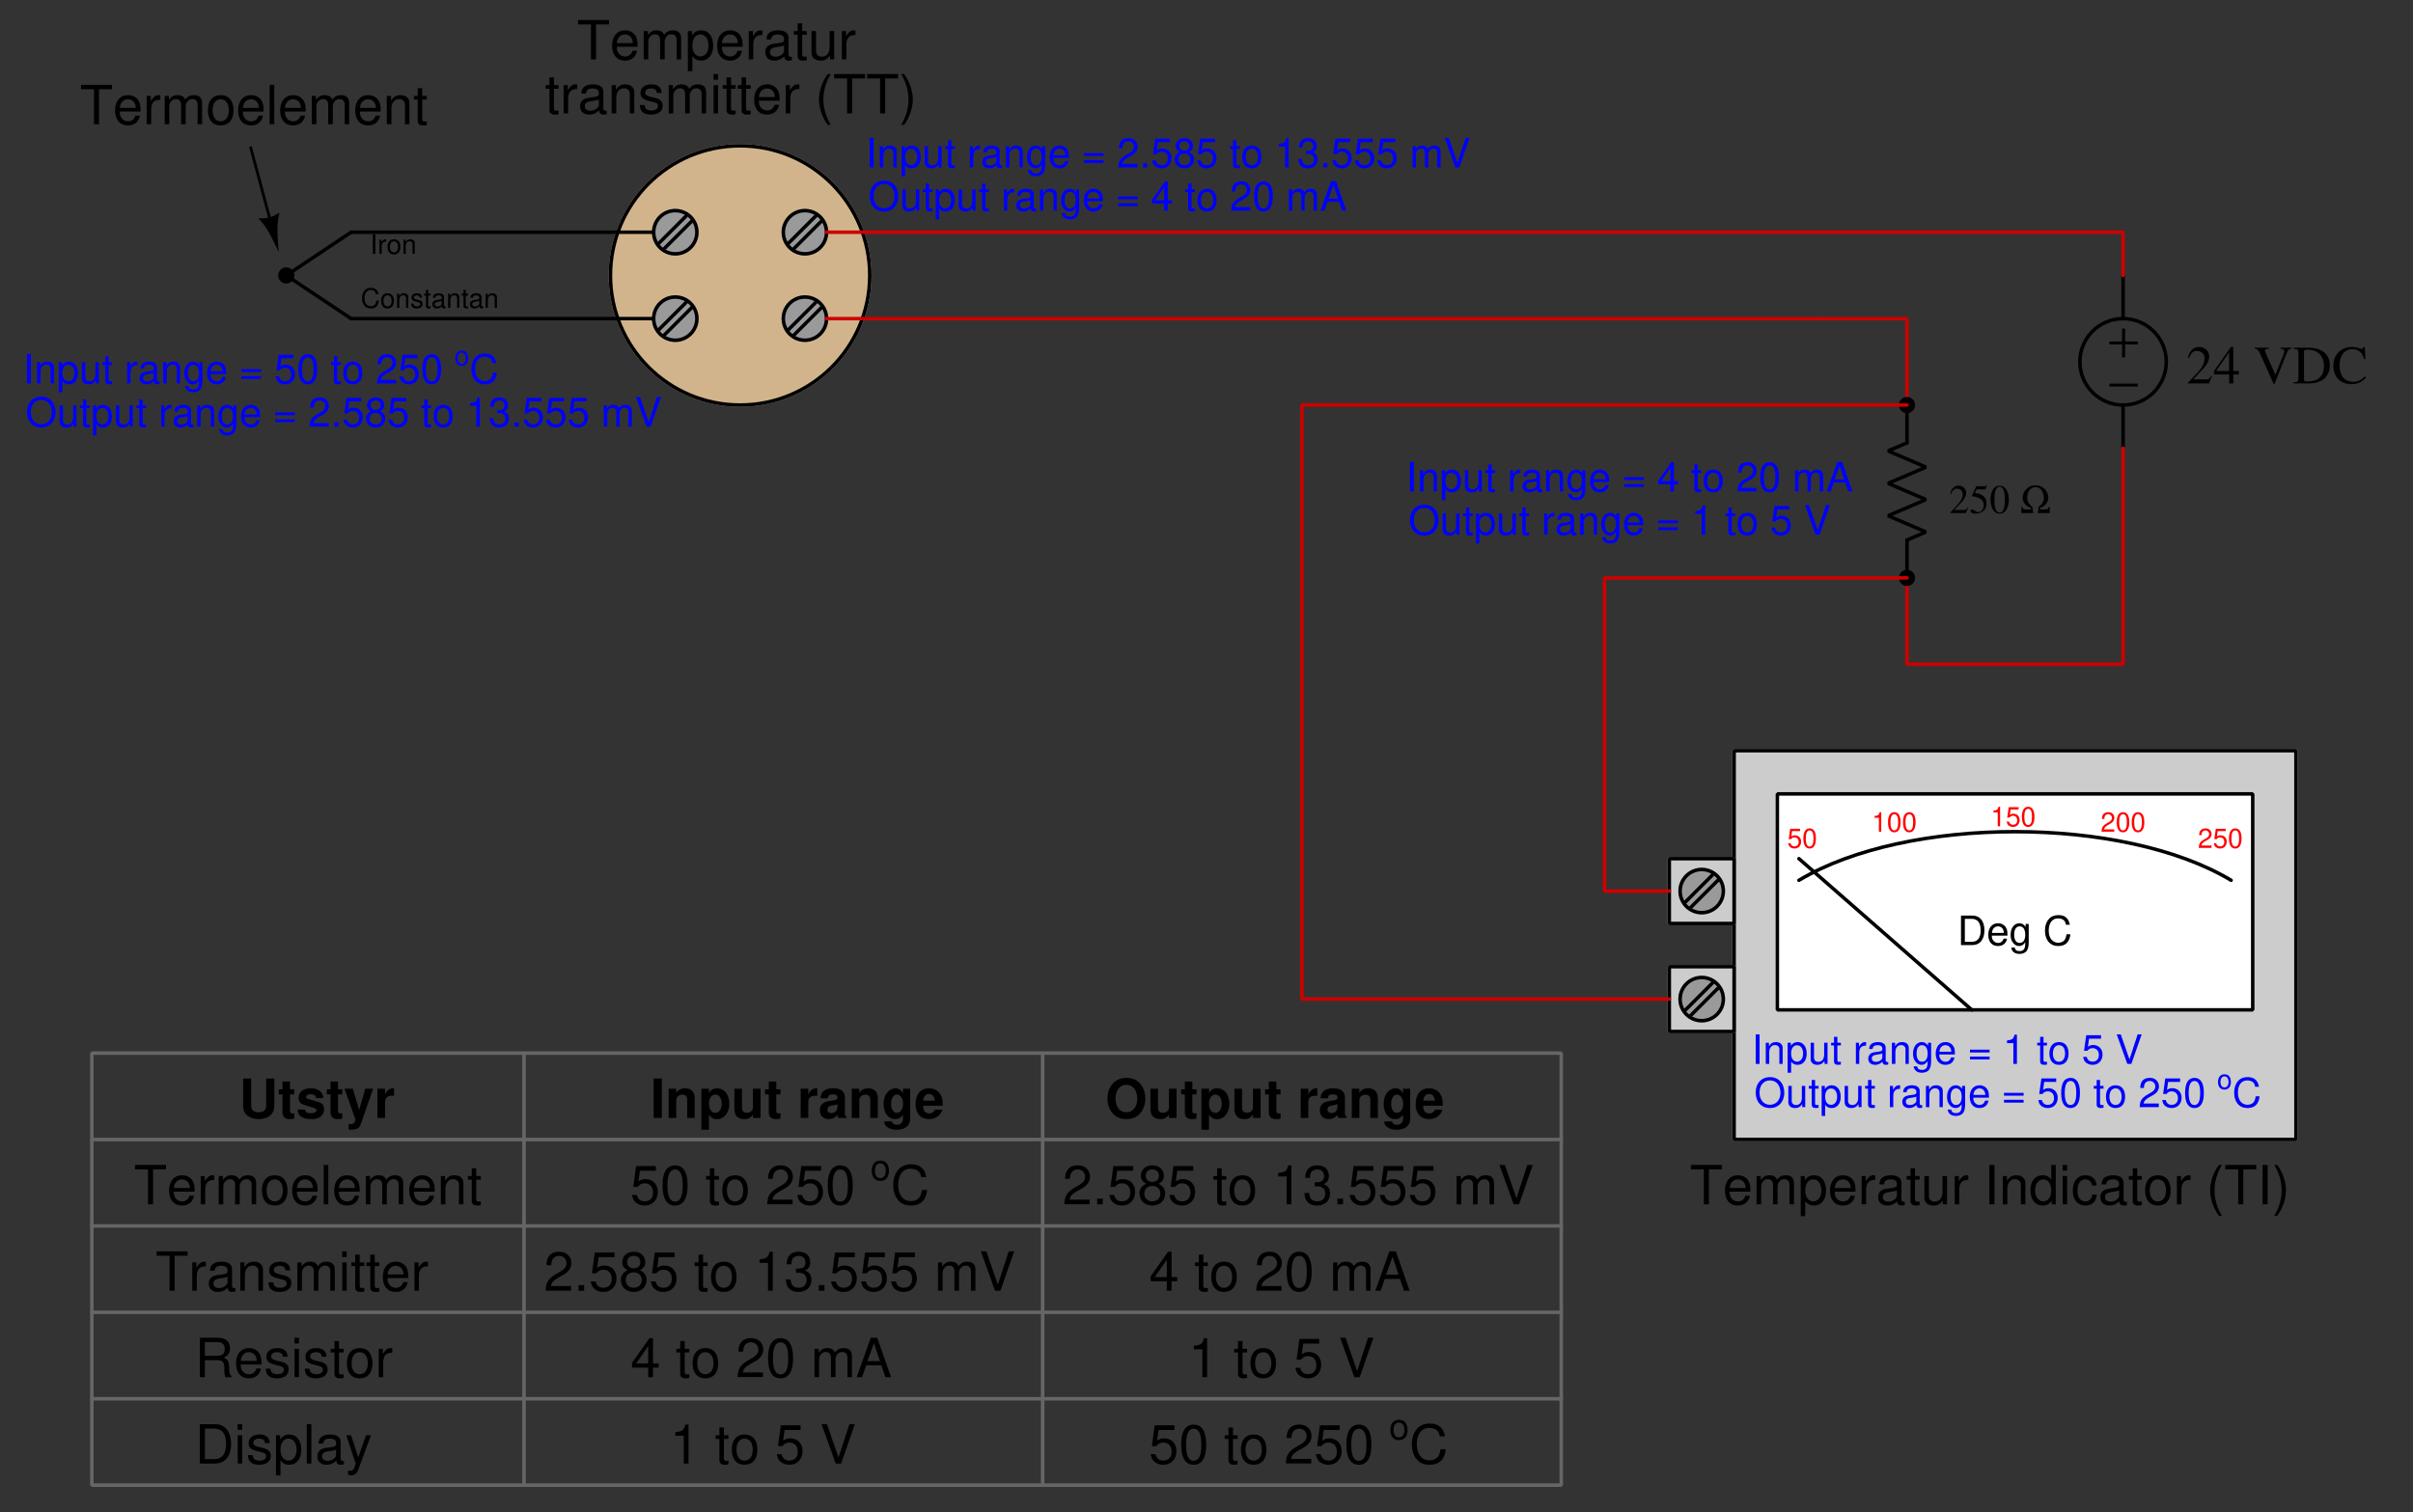 <?xml version="1.0" encoding="UTF-8"?>
<svg xmlns="http://www.w3.org/2000/svg" xmlns:xlink="http://www.w3.org/1999/xlink" viewBox="0 0 401.999 251.999" version="1.2">
<rect x="0" y="0" width="401.999" height="251.999" fill="#333333" stroke="none"/>
<defs>
<g>
<symbol overflow="visible" id="glyph0-0">
<path style="stroke:none;" d=""/>
</symbol>
<symbol overflow="visible" id="glyph0-1">
<path style="stroke:none;" d="M 3.188 -5.828 L 5.344 -5.828 L 5.344 -6.562 L 0.188 -6.562 L 0.188 -5.828 L 2.344 -5.828 L 2.344 0 L 3.188 0 Z M 3.188 -5.828 "/>
</symbol>
<symbol overflow="visible" id="glyph0-2">
<path style="stroke:none;" d="M 4.609 -2.109 C 4.609 -2.828 4.562 -3.266 4.422 -3.609 C 4.125 -4.391 3.406 -4.844 2.516 -4.844 C 1.203 -4.844 0.359 -3.859 0.359 -2.297 C 0.359 -0.734 1.172 0.203 2.5 0.203 C 3.578 0.203 4.328 -0.406 4.516 -1.438 L 3.766 -1.438 C 3.562 -0.812 3.125 -0.484 2.531 -0.484 C 2.047 -0.484 1.641 -0.703 1.391 -1.094 C 1.219 -1.375 1.156 -1.641 1.141 -2.109 Z M 1.156 -2.719 C 1.219 -3.594 1.75 -4.156 2.516 -4.156 C 3.281 -4.156 3.812 -3.562 3.812 -2.719 Z M 1.156 -2.719 "/>
</symbol>
<symbol overflow="visible" id="glyph0-3">
<path style="stroke:none;" d="M 0.625 -4.719 L 0.625 0 L 1.391 0 L 1.391 -2.969 C 1.391 -3.641 1.875 -4.188 2.5 -4.188 C 3.047 -4.188 3.359 -3.859 3.359 -3.25 L 3.359 0 L 4.125 0 L 4.125 -2.969 C 4.125 -3.641 4.609 -4.188 5.234 -4.188 C 5.781 -4.188 6.109 -3.844 6.109 -3.25 L 6.109 0 L 6.859 0 L 6.859 -3.531 C 6.859 -4.391 6.375 -4.844 5.484 -4.844 C 4.859 -4.844 4.484 -4.656 4.047 -4.125 C 3.766 -4.641 3.391 -4.844 2.766 -4.844 C 2.141 -4.844 1.719 -4.609 1.328 -4.047 L 1.328 -4.719 Z M 0.625 -4.719 "/>
</symbol>
<symbol overflow="visible" id="glyph0-4">
<path style="stroke:none;" d="M 0.484 1.969 L 1.234 1.969 L 1.234 -0.5 C 1.641 -0.016 2.078 0.203 2.688 0.203 C 3.922 0.203 4.703 -0.781 4.703 -2.281 C 4.703 -3.859 3.938 -4.844 2.688 -4.844 C 2.047 -4.844 1.531 -4.562 1.172 -4 L 1.172 -4.719 L 0.484 -4.719 Z M 2.562 -4.156 C 3.391 -4.156 3.922 -3.422 3.922 -2.297 C 3.922 -1.219 3.375 -0.5 2.562 -0.5 C 1.75 -0.5 1.234 -1.219 1.234 -2.328 C 1.234 -3.422 1.75 -4.156 2.562 -4.156 Z M 2.562 -4.156 "/>
</symbol>
<symbol overflow="visible" id="glyph0-5">
<path style="stroke:none;" d="M 0.625 -4.719 L 0.625 0 L 1.375 0 L 1.375 -2.453 C 1.391 -3.578 1.859 -4.094 2.891 -4.062 L 2.891 -4.828 C 2.766 -4.844 2.688 -4.844 2.594 -4.844 C 2.109 -4.844 1.75 -4.562 1.312 -3.859 L 1.312 -4.719 Z M 0.625 -4.719 "/>
</symbol>
<symbol overflow="visible" id="glyph0-6">
<path style="stroke:none;" d="M 4.812 -0.438 C 4.734 -0.422 4.703 -0.422 4.656 -0.422 C 4.391 -0.422 4.25 -0.562 4.25 -0.797 L 4.25 -3.562 C 4.25 -4.406 3.641 -4.844 2.469 -4.844 C 1.781 -4.844 1.234 -4.656 0.906 -4.297 C 0.688 -4.062 0.609 -3.781 0.578 -3.328 L 1.344 -3.328 C 1.406 -3.891 1.75 -4.156 2.453 -4.156 C 3.125 -4.156 3.5 -3.906 3.5 -3.453 L 3.5 -3.266 C 3.484 -2.938 3.328 -2.812 2.719 -2.734 C 1.656 -2.594 1.5 -2.562 1.203 -2.453 C 0.656 -2.219 0.375 -1.797 0.375 -1.188 C 0.375 -0.328 0.969 0.203 1.922 0.203 C 2.516 0.203 3 0 3.531 -0.484 C 3.578 0 3.812 0.203 4.297 0.203 C 4.469 0.203 4.562 0.188 4.812 0.125 Z M 3.5 -1.484 C 3.5 -1.234 3.422 -1.078 3.203 -0.875 C 2.891 -0.594 2.531 -0.453 2.094 -0.453 C 1.5 -0.453 1.156 -0.734 1.156 -1.203 C 1.156 -1.703 1.484 -1.953 2.297 -2.062 C 3.094 -2.172 3.25 -2.219 3.5 -2.328 Z M 3.5 -1.484 "/>
</symbol>
<symbol overflow="visible" id="glyph0-7">
<path style="stroke:none;" d="M 2.281 -4.719 L 1.516 -4.719 L 1.516 -6.016 L 0.766 -6.016 L 0.766 -4.719 L 0.125 -4.719 L 0.125 -4.109 L 0.766 -4.109 L 0.766 -0.547 C 0.766 -0.047 1.094 0.203 1.672 0.203 C 1.875 0.203 2.031 0.188 2.281 0.141 L 2.281 -0.484 C 2.172 -0.453 2.078 -0.453 1.922 -0.453 C 1.609 -0.453 1.516 -0.547 1.516 -0.875 L 1.516 -4.109 L 2.281 -4.109 Z M 2.281 -4.719 "/>
</symbol>
<symbol overflow="visible" id="glyph0-8">
<path style="stroke:none;" d="M 4.344 0 L 4.344 -4.719 L 3.594 -4.719 L 3.594 -2.047 C 3.594 -1.078 3.094 -0.453 2.297 -0.453 C 1.703 -0.453 1.328 -0.812 1.328 -1.375 L 1.328 -4.719 L 0.578 -4.719 L 0.578 -1.078 C 0.578 -0.297 1.172 0.203 2.094 0.203 C 2.781 0.203 3.219 -0.031 3.656 -0.656 L 3.656 0 Z M 4.344 0 "/>
</symbol>
<symbol overflow="visible" id="glyph0-9">
<path style="stroke:none;" d=""/>
</symbol>
<symbol overflow="visible" id="glyph0-10">
<path style="stroke:none;" d="M 2.453 -4.844 C 1.109 -4.844 0.328 -3.906 0.328 -2.328 C 0.328 -0.734 1.109 0.203 2.453 0.203 C 3.781 0.203 4.594 -0.734 4.594 -2.281 C 4.594 -3.922 3.812 -4.844 2.453 -4.844 Z M 2.453 -4.156 C 3.297 -4.156 3.812 -3.469 3.812 -2.297 C 3.812 -1.172 3.281 -0.484 2.453 -0.484 C 1.625 -0.484 1.109 -1.172 1.109 -2.328 C 1.109 -3.469 1.625 -4.156 2.453 -4.156 Z M 2.453 -4.156 "/>
</symbol>
<symbol overflow="visible" id="glyph0-11">
<path style="stroke:none;" d="M 1.375 -6.562 L 0.609 -6.562 L 0.609 0 L 1.375 0 Z M 1.375 -6.562 "/>
</symbol>
<symbol overflow="visible" id="glyph0-12">
<path style="stroke:none;" d="M 0.625 -4.719 L 0.625 0 L 1.391 0 L 1.391 -2.594 C 1.391 -3.562 1.891 -4.188 2.656 -4.188 C 3.266 -4.188 3.641 -3.828 3.641 -3.266 L 3.641 0 L 4.391 0 L 4.391 -3.562 C 4.391 -4.344 3.797 -4.844 2.891 -4.844 C 2.188 -4.844 1.734 -4.578 1.328 -3.922 L 1.328 -4.719 Z M 0.625 -4.719 "/>
</symbol>
<symbol overflow="visible" id="glyph0-13">
<path style="stroke:none;" d="M 1.75 -6.562 L 0.906 -6.562 L 0.906 0 L 1.75 0 Z M 1.75 -6.562 "/>
</symbol>
<symbol overflow="visible" id="glyph0-14">
<path style="stroke:none;" d="M 4.453 -6.562 L 3.703 -6.562 L 3.703 -4.125 C 3.391 -4.594 2.891 -4.844 2.266 -4.844 C 1.031 -4.844 0.234 -3.875 0.234 -2.359 C 0.234 -0.781 1.016 0.203 2.281 0.203 C 2.938 0.203 3.391 -0.031 3.781 -0.625 L 3.781 0 L 4.453 0 Z M 2.391 -4.156 C 3.188 -4.156 3.703 -3.438 3.703 -2.297 C 3.703 -1.219 3.188 -0.5 2.391 -0.5 C 1.562 -0.5 1.016 -1.219 1.016 -2.328 C 1.016 -3.422 1.562 -4.156 2.391 -4.156 Z M 2.391 -4.156 "/>
</symbol>
<symbol overflow="visible" id="glyph0-15">
<path style="stroke:none;" d="M 1.344 -4.719 L 0.609 -4.719 L 0.609 0 L 1.344 0 Z M 1.344 -6.562 L 0.594 -6.562 L 0.594 -5.609 L 1.344 -5.609 Z M 1.344 -6.562 "/>
</symbol>
<symbol overflow="visible" id="glyph0-16">
<path style="stroke:none;" d="M 4.234 -3.125 C 4.203 -3.594 4.109 -3.891 3.922 -4.156 C 3.594 -4.594 3.031 -4.844 2.375 -4.844 C 1.094 -4.844 0.281 -3.844 0.281 -2.281 C 0.281 -0.75 1.094 0.203 2.359 0.203 C 3.484 0.203 4.203 -0.469 4.297 -1.625 L 3.531 -1.625 C 3.406 -0.859 3.031 -0.484 2.391 -0.484 C 1.562 -0.484 1.062 -1.156 1.062 -2.281 C 1.062 -3.453 1.547 -4.156 2.359 -4.156 C 3 -4.156 3.391 -3.781 3.484 -3.125 Z M 4.234 -3.125 "/>
</symbol>
<symbol overflow="visible" id="glyph0-17">
<path style="stroke:none;" d="M 2.125 -6.562 C 1.219 -5.375 0.656 -3.75 0.656 -2.328 C 0.656 -0.906 1.219 0.734 2.125 1.906 L 2.625 1.906 C 1.828 0.625 1.391 -0.891 1.391 -2.328 C 1.391 -3.766 1.828 -5.281 2.625 -6.562 Z M 2.125 -6.562 "/>
</symbol>
<symbol overflow="visible" id="glyph0-18">
<path style="stroke:none;" d="M 0.844 1.906 C 1.734 0.734 2.297 -0.906 2.297 -2.328 C 2.297 -3.75 1.734 -5.375 0.844 -6.562 L 0.344 -6.562 C 1.141 -5.281 1.578 -3.766 1.578 -2.328 C 1.578 -0.891 1.141 0.625 0.344 1.906 Z M 0.844 1.906 "/>
</symbol>
<symbol overflow="visible" id="glyph0-19">
<path style="stroke:none;" d="M 3.938 -3.406 C 3.938 -4.328 3.328 -4.844 2.234 -4.844 C 1.141 -4.844 0.422 -4.281 0.422 -3.406 C 0.422 -2.672 0.797 -2.328 1.922 -2.047 L 2.625 -1.875 C 3.141 -1.75 3.344 -1.562 3.344 -1.234 C 3.344 -0.781 2.906 -0.484 2.25 -0.484 C 1.844 -0.484 1.5 -0.609 1.312 -0.797 C 1.203 -0.938 1.141 -1.078 1.094 -1.406 L 0.312 -1.406 C 0.344 -0.312 0.953 0.203 2.188 0.203 C 3.375 0.203 4.125 -0.375 4.125 -1.281 C 4.125 -1.984 3.734 -2.375 2.797 -2.594 L 2.078 -2.766 C 1.469 -2.922 1.203 -3.109 1.203 -3.453 C 1.203 -3.891 1.594 -4.156 2.203 -4.156 C 2.812 -4.156 3.125 -3.891 3.156 -3.406 Z M 3.938 -3.406 "/>
</symbol>
<symbol overflow="visible" id="glyph0-20">
<path style="stroke:none;" d="M 1.672 -2.828 L 3.828 -2.828 C 4.578 -2.828 4.906 -2.469 4.906 -1.656 L 4.906 -1.078 C 4.906 -0.672 4.984 -0.266 5.094 0 L 6.109 0 L 6.109 -0.203 C 5.797 -0.422 5.734 -0.656 5.719 -1.531 C 5.703 -2.609 5.531 -2.938 4.828 -3.234 C 5.562 -3.609 5.859 -4.047 5.859 -4.812 C 5.859 -5.938 5.156 -6.562 3.859 -6.562 L 0.844 -6.562 L 0.844 0 L 1.672 0 Z M 1.672 -3.562 L 1.672 -5.828 L 3.703 -5.828 C 4.172 -5.828 4.438 -5.75 4.641 -5.578 C 4.875 -5.375 4.984 -5.078 4.984 -4.703 C 4.984 -3.922 4.594 -3.562 3.703 -3.562 Z M 1.672 -3.562 "/>
</symbol>
<symbol overflow="visible" id="glyph0-21">
<path style="stroke:none;" d="M 0.797 0 L 3.328 0 C 4.984 0 6 -1.234 6 -3.281 C 6 -5.312 5 -6.562 3.328 -6.562 L 0.797 -6.562 Z M 1.641 -0.734 L 1.641 -5.828 L 3.188 -5.828 C 4.484 -5.828 5.172 -4.953 5.172 -3.281 C 5.172 -1.609 4.484 -0.734 3.188 -0.734 Z M 1.641 -0.734 "/>
</symbol>
<symbol overflow="visible" id="glyph0-22">
<path style="stroke:none;" d="M 3.484 -4.719 L 2.188 -1.047 L 0.984 -4.719 L 0.188 -4.719 L 1.766 0.016 L 1.484 0.766 C 1.359 1.094 1.203 1.219 0.875 1.219 C 0.75 1.219 0.641 1.203 0.484 1.172 L 0.484 1.844 C 0.641 1.922 0.797 1.969 0.984 1.969 C 1.234 1.969 1.5 1.875 1.688 1.734 C 1.922 1.562 2.062 1.375 2.203 0.984 L 4.297 -4.719 Z M 3.484 -4.719 "/>
</symbol>
<symbol overflow="visible" id="glyph0-23">
<path style="stroke:none;" d="M 4.281 -6.375 L 0.984 -6.375 L 0.516 -2.906 L 1.234 -2.906 C 1.609 -3.344 1.922 -3.5 2.422 -3.5 C 3.281 -3.5 3.812 -2.922 3.812 -1.969 C 3.812 -1.047 3.281 -0.5 2.406 -0.5 C 1.719 -0.5 1.297 -0.844 1.109 -1.562 L 0.312 -1.562 C 0.422 -1.047 0.516 -0.797 0.703 -0.562 C 1.062 -0.078 1.703 0.203 2.438 0.203 C 3.719 0.203 4.609 -0.734 4.609 -2.078 C 4.609 -3.344 3.781 -4.203 2.562 -4.203 C 2.109 -4.203 1.75 -4.094 1.375 -3.812 L 1.625 -5.594 L 4.281 -5.594 Z M 4.281 -6.375 "/>
</symbol>
<symbol overflow="visible" id="glyph0-24">
<path style="stroke:none;" d="M 2.469 -6.5 C 1.875 -6.5 1.344 -6.234 1.016 -5.797 C 0.594 -5.219 0.391 -4.359 0.391 -3.156 C 0.391 -0.953 1.109 0.203 2.469 0.203 C 3.828 0.203 4.562 -0.953 4.562 -3.094 C 4.562 -4.359 4.359 -5.203 3.938 -5.797 C 3.609 -6.25 3.078 -6.5 2.469 -6.5 Z M 2.469 -5.812 C 3.328 -5.812 3.75 -4.938 3.75 -3.172 C 3.75 -1.312 3.344 -0.453 2.453 -0.453 C 1.625 -0.453 1.203 -1.344 1.203 -3.141 C 1.203 -4.938 1.625 -5.812 2.469 -5.812 Z M 2.469 -5.812 "/>
</symbol>
<symbol overflow="visible" id="glyph0-25">
<path style="stroke:none;" d="M 4.547 -0.781 L 1.203 -0.781 C 1.281 -1.328 1.562 -1.672 2.344 -2.141 L 3.25 -2.641 C 4.141 -3.141 4.594 -3.812 4.594 -4.609 C 4.594 -5.141 4.391 -5.656 4 -6 C 3.625 -6.344 3.156 -6.5 2.562 -6.5 C 1.75 -6.5 1.141 -6.219 0.797 -5.656 C 0.562 -5.312 0.469 -4.906 0.453 -4.25 L 1.234 -4.25 C 1.266 -4.703 1.328 -4.953 1.438 -5.172 C 1.641 -5.578 2.047 -5.812 2.531 -5.812 C 3.25 -5.812 3.781 -5.297 3.781 -4.594 C 3.781 -4.062 3.484 -3.625 2.922 -3.297 L 2.094 -2.812 C 0.766 -2.047 0.375 -1.438 0.312 -0.016 L 4.547 -0.016 Z M 4.547 -0.781 "/>
</symbol>
<symbol overflow="visible" id="glyph0-26">
<path style="stroke:none;" d="M 5.953 -4.531 C 5.703 -5.969 4.875 -6.672 3.422 -6.672 C 2.547 -6.672 1.844 -6.391 1.344 -5.844 C 0.75 -5.203 0.438 -4.266 0.438 -3.203 C 0.438 -2.125 0.766 -1.203 1.375 -0.562 C 1.891 -0.031 2.531 0.203 3.391 0.203 C 5 0.203 5.891 -0.656 6.094 -2.391 L 5.234 -2.391 C 5.156 -1.938 5.062 -1.641 4.938 -1.375 C 4.656 -0.844 4.109 -0.531 3.406 -0.531 C 2.094 -0.531 1.266 -1.578 1.266 -3.219 C 1.266 -4.891 2.047 -5.938 3.328 -5.938 C 3.859 -5.938 4.359 -5.781 4.625 -5.516 C 4.875 -5.297 5 -5.016 5.109 -4.531 Z M 5.953 -4.531 "/>
</symbol>
<symbol overflow="visible" id="glyph0-27">
<path style="stroke:none;" d="M 1.719 -0.938 L 0.781 -0.938 L 0.781 0 L 1.719 0 Z M 1.719 -0.938 "/>
</symbol>
<symbol overflow="visible" id="glyph0-28">
<path style="stroke:none;" d="M 3.516 -3.422 C 4.188 -3.828 4.391 -4.156 4.391 -4.766 C 4.391 -5.797 3.609 -6.5 2.469 -6.5 C 1.344 -6.5 0.562 -5.797 0.562 -4.781 C 0.562 -4.156 0.766 -3.844 1.422 -3.422 C 0.688 -3.062 0.328 -2.531 0.328 -1.812 C 0.328 -0.625 1.203 0.203 2.469 0.203 C 3.734 0.203 4.609 -0.625 4.609 -1.812 C 4.609 -2.531 4.25 -3.062 3.516 -3.422 Z M 2.469 -5.812 C 3.156 -5.812 3.578 -5.406 3.578 -4.75 C 3.578 -4.141 3.141 -3.734 2.469 -3.734 C 1.797 -3.734 1.375 -4.141 1.375 -4.766 C 1.375 -5.406 1.797 -5.812 2.469 -5.812 Z M 2.469 -3.062 C 3.266 -3.062 3.812 -2.547 3.812 -1.797 C 3.812 -1.016 3.281 -0.5 2.453 -0.5 C 1.688 -0.5 1.141 -1.031 1.141 -1.781 C 1.141 -2.562 1.672 -3.062 2.469 -3.062 Z M 2.469 -3.062 "/>
</symbol>
<symbol overflow="visible" id="glyph0-29">
<path style="stroke:none;" d="M 2.328 -4.641 L 2.328 0 L 3.125 0 L 3.125 -6.5 L 2.594 -6.5 C 2.328 -5.516 2.141 -5.375 0.922 -5.219 L 0.922 -4.641 Z M 2.328 -4.641 "/>
</symbol>
<symbol overflow="visible" id="glyph0-30">
<path style="stroke:none;" d="M 1.984 -3 L 2.422 -3 C 3.281 -3 3.75 -2.594 3.75 -1.812 C 3.75 -0.984 3.25 -0.5 2.438 -0.5 C 1.562 -0.5 1.141 -0.938 1.078 -1.891 L 0.281 -1.891 C 0.328 -1.375 0.406 -1.031 0.562 -0.734 C 0.906 -0.109 1.516 0.203 2.391 0.203 C 3.703 0.203 4.547 -0.578 4.547 -1.812 C 4.547 -2.641 4.234 -3.094 3.469 -3.359 C 4.062 -3.609 4.359 -4.062 4.359 -4.719 C 4.359 -5.828 3.641 -6.5 2.422 -6.5 C 1.141 -6.5 0.453 -5.781 0.422 -4.406 L 1.219 -4.406 C 1.219 -4.812 1.266 -5.031 1.359 -5.234 C 1.531 -5.594 1.938 -5.812 2.438 -5.812 C 3.125 -5.812 3.562 -5.391 3.562 -4.688 C 3.562 -4.234 3.391 -3.953 3.047 -3.797 C 2.828 -3.703 2.531 -3.672 1.984 -3.656 Z M 1.984 -3 "/>
</symbol>
<symbol overflow="visible" id="glyph0-31">
<path style="stroke:none;" d="M 3.531 0 L 5.812 -6.562 L 4.906 -6.562 L 3.094 -1.016 L 1.172 -6.562 L 0.266 -6.562 L 2.625 0 Z M 3.531 0 "/>
</symbol>
<symbol overflow="visible" id="glyph0-32">
<path style="stroke:none;" d="M 2.938 -1.578 L 2.938 0 L 3.734 0 L 3.734 -1.578 L 4.688 -1.578 L 4.688 -2.281 L 3.734 -2.281 L 3.734 -6.5 L 3.156 -6.5 L 0.25 -2.406 L 0.25 -1.578 Z M 2.938 -2.281 L 0.938 -2.281 L 2.938 -5.156 Z M 2.938 -2.281 "/>
</symbol>
<symbol overflow="visible" id="glyph0-33">
<path style="stroke:none;" d="M 4.266 -1.969 L 4.938 0 L 5.875 0 L 3.578 -6.562 L 2.5 -6.562 L 0.156 0 L 1.047 0 L 1.734 -1.969 Z M 4.031 -2.672 L 1.938 -2.672 L 3.031 -5.656 Z M 4.031 -2.672 "/>
</symbol>
<symbol overflow="visible" id="glyph1-0">
<path style="stroke:none;" d=""/>
</symbol>
<symbol overflow="visible" id="glyph1-1">
<path style="stroke:none;" d="M 0.875 -3.281 L 0.453 -3.281 L 0.453 0 L 0.875 0 Z M 0.875 -3.281 "/>
</symbol>
<symbol overflow="visible" id="glyph1-2">
<path style="stroke:none;" d="M 0.312 -2.359 L 0.312 0 L 0.688 0 L 0.688 -1.219 C 0.688 -1.797 0.922 -2.047 1.438 -2.031 L 1.438 -2.406 C 1.375 -2.422 1.344 -2.422 1.297 -2.422 C 1.062 -2.422 0.875 -2.281 0.656 -1.938 L 0.656 -2.359 Z M 0.312 -2.359 "/>
</symbol>
<symbol overflow="visible" id="glyph1-3">
<path style="stroke:none;" d="M 1.219 -2.422 C 0.562 -2.422 0.156 -1.953 0.156 -1.156 C 0.156 -0.359 0.562 0.109 1.234 0.109 C 1.891 0.109 2.297 -0.375 2.297 -1.141 C 2.297 -1.969 1.906 -2.422 1.219 -2.422 Z M 1.234 -2.078 C 1.656 -2.078 1.906 -1.734 1.906 -1.141 C 1.906 -0.594 1.641 -0.25 1.234 -0.25 C 0.812 -0.25 0.547 -0.594 0.547 -1.156 C 0.547 -1.734 0.812 -2.078 1.234 -2.078 Z M 1.234 -2.078 "/>
</symbol>
<symbol overflow="visible" id="glyph1-4">
<path style="stroke:none;" d="M 0.312 -2.359 L 0.312 0 L 0.688 0 L 0.688 -1.297 C 0.688 -1.781 0.938 -2.094 1.328 -2.094 C 1.625 -2.094 1.812 -1.922 1.812 -1.641 L 1.812 0 L 2.188 0 L 2.188 -1.781 C 2.188 -2.172 1.906 -2.422 1.438 -2.422 C 1.094 -2.422 0.875 -2.297 0.656 -1.969 L 0.656 -2.359 Z M 0.312 -2.359 "/>
</symbol>
<symbol overflow="visible" id="glyph1-5">
<path style="stroke:none;" d="M 2.984 -2.266 C 2.844 -2.984 2.438 -3.328 1.719 -3.328 C 1.281 -3.328 0.922 -3.188 0.672 -2.922 C 0.375 -2.594 0.219 -2.141 0.219 -1.609 C 0.219 -1.062 0.375 -0.594 0.688 -0.281 C 0.938 -0.016 1.266 0.109 1.703 0.109 C 2.5 0.109 2.953 -0.328 3.047 -1.203 L 2.609 -1.203 C 2.578 -0.969 2.531 -0.812 2.469 -0.688 C 2.328 -0.422 2.047 -0.266 1.703 -0.266 C 1.047 -0.266 0.641 -0.781 0.641 -1.609 C 0.641 -2.453 1.031 -2.969 1.672 -2.969 C 1.938 -2.969 2.172 -2.891 2.312 -2.766 C 2.438 -2.641 2.5 -2.516 2.547 -2.266 Z M 2.984 -2.266 "/>
</symbol>
<symbol overflow="visible" id="glyph1-6">
<path style="stroke:none;" d="M 1.969 -1.703 C 1.969 -2.172 1.656 -2.422 1.109 -2.422 C 0.562 -2.422 0.219 -2.141 0.219 -1.703 C 0.219 -1.344 0.406 -1.156 0.953 -1.031 L 1.312 -0.938 C 1.578 -0.875 1.672 -0.781 1.672 -0.609 C 1.672 -0.391 1.453 -0.25 1.125 -0.25 C 0.922 -0.25 0.75 -0.297 0.656 -0.406 C 0.594 -0.469 0.578 -0.531 0.547 -0.703 L 0.156 -0.703 C 0.172 -0.156 0.484 0.109 1.094 0.109 C 1.688 0.109 2.062 -0.188 2.062 -0.641 C 2.062 -1 1.875 -1.188 1.406 -1.297 L 1.047 -1.391 C 0.734 -1.453 0.609 -1.562 0.609 -1.719 C 0.609 -1.938 0.797 -2.078 1.109 -2.078 C 1.406 -2.078 1.562 -1.953 1.578 -1.703 Z M 1.969 -1.703 "/>
</symbol>
<symbol overflow="visible" id="glyph1-7">
<path style="stroke:none;" d="M 1.141 -2.359 L 0.75 -2.359 L 0.75 -3 L 0.375 -3 L 0.375 -2.359 L 0.062 -2.359 L 0.062 -2.047 L 0.375 -2.047 L 0.375 -0.266 C 0.375 -0.031 0.547 0.109 0.844 0.109 C 0.938 0.109 1.016 0.094 1.141 0.078 L 1.141 -0.25 C 1.094 -0.234 1.047 -0.219 0.969 -0.219 C 0.797 -0.219 0.75 -0.266 0.75 -0.438 L 0.75 -2.047 L 1.141 -2.047 Z M 1.141 -2.359 "/>
</symbol>
<symbol overflow="visible" id="glyph1-8">
<path style="stroke:none;" d="M 2.406 -0.219 C 2.359 -0.219 2.344 -0.219 2.328 -0.219 C 2.203 -0.219 2.125 -0.281 2.125 -0.391 L 2.125 -1.781 C 2.125 -2.203 1.812 -2.422 1.234 -2.422 C 0.891 -2.422 0.609 -2.328 0.453 -2.156 C 0.344 -2.031 0.297 -1.891 0.297 -1.656 L 0.672 -1.656 C 0.703 -1.953 0.875 -2.078 1.219 -2.078 C 1.562 -2.078 1.75 -1.953 1.75 -1.734 L 1.75 -1.625 C 1.75 -1.469 1.672 -1.406 1.359 -1.375 C 0.828 -1.297 0.75 -1.281 0.609 -1.219 C 0.328 -1.109 0.188 -0.906 0.188 -0.594 C 0.188 -0.172 0.484 0.109 0.969 0.109 C 1.266 0.109 1.5 0 1.766 -0.25 C 1.797 0 1.906 0.109 2.156 0.109 C 2.234 0.109 2.281 0.094 2.406 0.062 Z M 1.75 -0.75 C 1.75 -0.609 1.719 -0.547 1.609 -0.438 C 1.453 -0.297 1.266 -0.219 1.047 -0.219 C 0.75 -0.219 0.578 -0.359 0.578 -0.609 C 0.578 -0.844 0.75 -0.969 1.141 -1.031 C 1.547 -1.094 1.625 -1.109 1.75 -1.172 Z M 1.75 -0.75 "/>
</symbol>
<symbol overflow="visible" id="glyph1-9">
<path style="stroke:none;" d="M 2.141 -3.188 L 0.5 -3.188 L 0.25 -1.453 L 0.625 -1.453 C 0.812 -1.672 0.953 -1.75 1.203 -1.75 C 1.641 -1.75 1.906 -1.453 1.906 -0.984 C 1.906 -0.531 1.641 -0.25 1.203 -0.25 C 0.859 -0.25 0.641 -0.422 0.547 -0.781 L 0.156 -0.781 C 0.219 -0.516 0.25 -0.391 0.344 -0.281 C 0.531 -0.031 0.859 0.109 1.219 0.109 C 1.859 0.109 2.312 -0.359 2.312 -1.047 C 2.312 -1.672 1.891 -2.094 1.281 -2.094 C 1.047 -2.094 0.875 -2.047 0.688 -1.906 L 0.812 -2.797 L 2.141 -2.797 Z M 2.141 -3.188 "/>
</symbol>
<symbol overflow="visible" id="glyph1-10">
<path style="stroke:none;" d="M 1.234 -3.25 C 0.938 -3.25 0.672 -3.125 0.5 -2.891 C 0.297 -2.609 0.188 -2.172 0.188 -1.578 C 0.188 -0.484 0.547 0.109 1.234 0.109 C 1.906 0.109 2.281 -0.484 2.281 -1.547 C 2.281 -2.172 2.188 -2.594 1.969 -2.891 C 1.797 -3.125 1.531 -3.25 1.234 -3.25 Z M 1.234 -2.906 C 1.672 -2.906 1.875 -2.469 1.875 -1.578 C 1.875 -0.656 1.672 -0.219 1.234 -0.219 C 0.812 -0.219 0.594 -0.672 0.594 -1.578 C 0.594 -2.469 0.812 -2.906 1.234 -2.906 Z M 1.234 -2.906 "/>
</symbol>
<symbol overflow="visible" id="glyph1-11">
<path style="stroke:none;" d="M 2.281 -0.391 L 0.594 -0.391 C 0.641 -0.656 0.781 -0.828 1.172 -1.078 L 1.625 -1.328 C 2.062 -1.578 2.297 -1.906 2.297 -2.297 C 2.297 -2.578 2.188 -2.828 2 -3 C 1.812 -3.172 1.578 -3.25 1.281 -3.25 C 0.875 -3.25 0.578 -3.109 0.391 -2.828 C 0.281 -2.656 0.234 -2.453 0.219 -2.125 L 0.625 -2.125 C 0.641 -2.344 0.656 -2.484 0.719 -2.594 C 0.812 -2.781 1.031 -2.906 1.266 -2.906 C 1.625 -2.906 1.891 -2.641 1.891 -2.297 C 1.891 -2.031 1.75 -1.812 1.469 -1.641 L 1.047 -1.406 C 0.375 -1.016 0.188 -0.719 0.156 0 L 2.281 0 Z M 2.281 -0.391 "/>
</symbol>
<symbol overflow="visible" id="glyph1-12">
<path style="stroke:none;" d="M 1.172 -2.312 L 1.172 0 L 1.562 0 L 1.562 -3.25 L 1.297 -3.25 C 1.156 -2.75 1.078 -2.688 0.453 -2.609 L 0.453 -2.312 Z M 1.172 -2.312 "/>
</symbol>
<symbol overflow="visible" id="glyph2-0">
<path style="stroke:none;" d=""/>
</symbol>
<symbol overflow="visible" id="glyph2-1">
<path style="stroke:none;" d="M 2.719 -4.797 L 2.219 -4.797 L 2.219 -2.641 L 0.094 -2.641 L 0.094 -2.156 L 2.219 -2.156 L 2.219 0 L 2.719 0 L 2.719 -2.156 L 4.844 -2.156 L 4.844 -2.641 L 2.719 -2.641 Z M 2.719 -4.797 "/>
</symbol>
<symbol overflow="visible" id="glyph2-2">
<path style="stroke:none;" d="M 0.094 -2.641 L 0.094 -2.156 L 4.812 -2.156 L 4.812 -2.641 Z M 0.094 -2.641 "/>
</symbol>
<symbol overflow="visible" id="glyph3-0">
<path style="stroke:none;" d=""/>
</symbol>
<symbol overflow="visible" id="glyph3-1">
<path style="stroke:none;" d="M 4.281 -1.234 L 4.156 -1.281 C 3.828 -0.75 3.719 -0.688 3.297 -0.688 L 1.156 -0.688 L 2.656 -2.266 C 3.469 -3.109 3.812 -3.781 3.812 -4.484 C 3.812 -5.391 3.094 -6.078 2.156 -6.078 C 1.656 -6.078 1.188 -5.891 0.859 -5.531 C 0.562 -5.219 0.438 -4.938 0.281 -4.297 L 0.469 -4.25 C 0.828 -5.125 1.141 -5.422 1.766 -5.422 C 2.531 -5.422 3.047 -4.906 3.047 -4.156 C 3.047 -3.438 2.625 -2.609 1.875 -1.812 L 0.266 -0.109 L 0.266 0 L 3.781 0 Z M 4.281 -1.234 "/>
</symbol>
<symbol overflow="visible" id="glyph3-2">
<path style="stroke:none;" d="M 4.25 -2.078 L 3.328 -2.078 L 3.328 -6.078 L 2.938 -6.078 L 0.109 -2.078 L 0.109 -1.5 L 2.641 -1.5 L 2.641 0 L 3.328 0 L 3.328 -1.5 L 4.25 -1.5 Z M 2.625 -2.078 L 0.469 -2.078 L 2.625 -5.172 Z M 2.625 -2.078 "/>
</symbol>
<symbol overflow="visible" id="glyph3-3">
<path style="stroke:none;" d=""/>
</symbol>
<symbol overflow="visible" id="glyph3-4">
<path style="stroke:none;" d="M 6.266 -5.953 L 4.422 -5.953 L 4.422 -5.781 C 4.922 -5.75 5.078 -5.656 5.078 -5.406 C 5.078 -5.266 5.016 -5.016 4.906 -4.75 L 3.594 -1.453 L 2.234 -4.484 C 1.938 -5.156 1.859 -5.359 1.859 -5.484 C 1.859 -5.672 1.984 -5.75 2.281 -5.766 C 2.328 -5.766 2.422 -5.781 2.531 -5.781 L 2.531 -5.953 L 0.141 -5.953 L 0.141 -5.781 C 0.578 -5.766 0.719 -5.641 1.094 -4.844 L 3.312 0.094 L 3.453 0.094 L 5.438 -4.953 C 5.734 -5.656 5.844 -5.766 6.266 -5.781 Z M 6.266 -5.953 "/>
</symbol>
<symbol overflow="visible" id="glyph3-5">
<path style="stroke:none;" d="M 0.141 0 L 2.703 0 C 3.75 0 4.688 -0.297 5.25 -0.797 C 5.828 -1.328 6.172 -2.141 6.172 -3 C 6.172 -3.812 5.906 -4.516 5.406 -5.016 C 4.781 -5.641 3.812 -5.953 2.578 -5.953 L 0.141 -5.953 L 0.141 -5.781 C 0.859 -5.719 0.922 -5.656 0.938 -4.984 L 0.938 -0.984 C 0.922 -0.328 0.812 -0.219 0.141 -0.172 Z M 1.859 -5.281 C 1.859 -5.547 1.938 -5.625 2.328 -5.625 C 3.109 -5.625 3.688 -5.484 4.109 -5.172 C 4.812 -4.688 5.188 -3.922 5.188 -2.938 C 5.188 -1.875 4.812 -1.125 4.094 -0.703 C 3.625 -0.438 3.109 -0.328 2.328 -0.328 C 1.969 -0.328 1.859 -0.406 1.859 -0.703 Z M 1.859 -5.281 "/>
</symbol>
<symbol overflow="visible" id="glyph3-6">
<path style="stroke:none;" d="M 5.578 -4.062 L 5.5 -6.078 L 5.312 -6.078 C 5.25 -5.891 5.109 -5.781 4.938 -5.781 C 4.844 -5.781 4.719 -5.812 4.578 -5.859 C 4.141 -6.016 3.688 -6.078 3.266 -6.078 C 2.531 -6.078 1.781 -5.812 1.219 -5.312 C 0.594 -4.75 0.25 -3.922 0.25 -2.938 C 0.25 -1.094 1.453 0.125 3.234 0.125 C 4.25 0.125 5.156 -0.281 5.703 -1.016 L 5.531 -1.172 C 4.875 -0.547 4.281 -0.266 3.531 -0.266 C 2.969 -0.266 2.453 -0.453 2.062 -0.797 C 1.578 -1.234 1.297 -2.047 1.297 -3.047 C 1.297 -4.688 2.141 -5.719 3.438 -5.719 C 3.953 -5.719 4.422 -5.531 4.781 -5.188 C 5.062 -4.891 5.203 -4.641 5.375 -4.062 Z M 5.578 -4.062 "/>
</symbol>
<symbol overflow="visible" id="glyph4-0">
<path style="stroke:none;" d=""/>
</symbol>
<symbol overflow="visible" id="glyph4-1">
<path style="stroke:none;" d="M 0.594 0 L 2.5 0 C 3.734 0 4.5 -0.938 4.5 -2.469 C 4.5 -3.984 3.75 -4.922 2.5 -4.922 L 0.594 -4.922 Z M 1.234 -0.547 L 1.234 -4.375 L 2.391 -4.375 C 3.359 -4.375 3.875 -3.719 3.875 -2.453 C 3.875 -1.203 3.359 -0.547 2.391 -0.547 Z M 1.234 -0.547 "/>
</symbol>
<symbol overflow="visible" id="glyph4-2">
<path style="stroke:none;" d="M 3.469 -1.578 C 3.469 -2.125 3.422 -2.438 3.328 -2.703 C 3.094 -3.281 2.547 -3.641 1.891 -3.641 C 0.906 -3.641 0.266 -2.891 0.266 -1.719 C 0.266 -0.547 0.875 0.156 1.875 0.156 C 2.688 0.156 3.25 -0.297 3.391 -1.078 L 2.828 -1.078 C 2.672 -0.609 2.344 -0.359 1.891 -0.359 C 1.531 -0.359 1.234 -0.531 1.047 -0.828 C 0.906 -1.031 0.859 -1.234 0.859 -1.578 Z M 0.875 -2.031 C 0.922 -2.688 1.312 -3.125 1.891 -3.125 C 2.453 -3.125 2.859 -2.672 2.859 -2.031 Z M 0.875 -2.031 "/>
</symbol>
<symbol overflow="visible" id="glyph4-3">
<path style="stroke:none;" d="M 2.734 -3.531 L 2.734 -3.031 C 2.438 -3.453 2.141 -3.641 1.688 -3.641 C 0.828 -3.641 0.234 -2.844 0.234 -1.703 C 0.234 -1.109 0.375 -0.688 0.688 -0.328 C 0.938 -0.016 1.281 0.156 1.641 0.156 C 2.078 0.156 2.375 -0.031 2.672 -0.484 L 2.672 -0.297 C 2.672 0.641 2.406 1 1.703 1 C 1.234 1 0.984 0.812 0.922 0.406 L 0.344 0.406 C 0.406 1.062 0.922 1.469 1.688 1.469 C 2.219 1.469 2.641 1.297 2.875 1.016 C 3.141 0.688 3.25 0.25 3.25 -0.578 L 3.25 -3.531 Z M 1.734 -3.125 C 2.328 -3.125 2.672 -2.625 2.672 -1.719 C 2.672 -0.859 2.328 -0.359 1.734 -0.359 C 1.156 -0.359 0.828 -0.875 0.828 -1.734 C 0.828 -2.609 1.156 -3.125 1.734 -3.125 Z M 1.734 -3.125 "/>
</symbol>
<symbol overflow="visible" id="glyph4-4">
<path style="stroke:none;" d=""/>
</symbol>
<symbol overflow="visible" id="glyph4-5">
<path style="stroke:none;" d="M 4.469 -3.391 C 4.266 -4.469 3.656 -5 2.578 -5 C 1.906 -5 1.375 -4.797 1.016 -4.391 C 0.562 -3.906 0.328 -3.203 0.328 -2.406 C 0.328 -1.594 0.578 -0.891 1.031 -0.422 C 1.422 -0.031 1.906 0.156 2.547 0.156 C 3.75 0.156 4.422 -0.5 4.562 -1.797 L 3.922 -1.797 C 3.875 -1.453 3.797 -1.234 3.703 -1.031 C 3.5 -0.625 3.078 -0.391 2.547 -0.391 C 1.578 -0.391 0.953 -1.188 0.953 -2.406 C 0.953 -3.672 1.531 -4.453 2.5 -4.453 C 2.891 -4.453 3.266 -4.328 3.469 -4.141 C 3.656 -3.969 3.75 -3.766 3.828 -3.391 Z M 4.469 -3.391 "/>
</symbol>
<symbol overflow="visible" id="glyph4-6">
<path style="stroke:none;" d="M 2.625 -5 C 1.219 -5 0.25 -3.969 0.25 -2.422 C 0.25 -0.875 1.203 0.156 2.625 0.156 C 3.234 0.156 3.766 -0.031 4.156 -0.359 C 4.688 -0.812 5.016 -1.578 5.016 -2.375 C 5.016 -3.969 4.078 -5 2.625 -5 Z M 2.625 -4.453 C 3.688 -4.453 4.375 -3.641 4.375 -2.391 C 4.375 -1.203 3.672 -0.391 2.625 -0.391 C 1.578 -0.391 0.891 -1.203 0.891 -2.422 C 0.891 -3.641 1.578 -4.453 2.625 -4.453 Z M 2.625 -4.453 "/>
</symbol>
<symbol overflow="visible" id="glyph4-7">
<path style="stroke:none;" d="M 3.25 0 L 3.25 -3.531 L 2.688 -3.531 L 2.688 -1.531 C 2.688 -0.812 2.312 -0.344 1.734 -0.344 C 1.281 -0.344 1 -0.609 1 -1.031 L 1 -3.531 L 0.438 -3.531 L 0.438 -0.812 C 0.438 -0.219 0.875 0.156 1.562 0.156 C 2.078 0.156 2.422 -0.031 2.75 -0.5 L 2.75 0 Z M 3.25 0 "/>
</symbol>
<symbol overflow="visible" id="glyph4-8">
<path style="stroke:none;" d="M 1.719 -3.531 L 1.141 -3.531 L 1.141 -4.516 L 0.578 -4.516 L 0.578 -3.531 L 0.094 -3.531 L 0.094 -3.078 L 0.578 -3.078 L 0.578 -0.406 C 0.578 -0.047 0.812 0.156 1.25 0.156 C 1.406 0.156 1.531 0.141 1.719 0.109 L 1.719 -0.359 C 1.641 -0.344 1.562 -0.344 1.438 -0.344 C 1.203 -0.344 1.141 -0.406 1.141 -0.656 L 1.141 -3.078 L 1.719 -3.078 Z M 1.719 -3.531 "/>
</symbol>
<symbol overflow="visible" id="glyph4-9">
<path style="stroke:none;" d="M 0.359 1.469 L 0.938 1.469 L 0.938 -0.375 C 1.234 0 1.562 0.156 2.016 0.156 C 2.938 0.156 3.531 -0.578 3.531 -1.703 C 3.531 -2.891 2.953 -3.641 2.016 -3.641 C 1.531 -3.641 1.141 -3.422 0.891 -3 L 0.891 -3.531 L 0.359 -3.531 Z M 1.922 -3.109 C 2.531 -3.109 2.938 -2.562 2.938 -1.719 C 2.938 -0.922 2.531 -0.375 1.922 -0.375 C 1.312 -0.375 0.938 -0.906 0.938 -1.734 C 0.938 -2.578 1.312 -3.109 1.922 -3.109 Z M 1.922 -3.109 "/>
</symbol>
<symbol overflow="visible" id="glyph4-10">
<path style="stroke:none;" d="M 0.469 -3.531 L 0.469 0 L 1.031 0 L 1.031 -1.844 C 1.047 -2.688 1.391 -3.062 2.172 -3.047 L 2.172 -3.625 C 2.078 -3.625 2.016 -3.641 1.953 -3.641 C 1.594 -3.641 1.312 -3.422 0.984 -2.891 L 0.984 -3.531 Z M 0.469 -3.531 "/>
</symbol>
<symbol overflow="visible" id="glyph4-11">
<path style="stroke:none;" d="M 3.609 -0.328 C 3.547 -0.312 3.531 -0.312 3.484 -0.312 C 3.297 -0.312 3.188 -0.422 3.188 -0.594 L 3.188 -2.672 C 3.188 -3.297 2.734 -3.641 1.859 -3.641 C 1.344 -3.641 0.922 -3.484 0.688 -3.219 C 0.516 -3.047 0.453 -2.844 0.438 -2.484 L 1 -2.484 C 1.047 -2.922 1.312 -3.125 1.844 -3.125 C 2.344 -3.125 2.625 -2.922 2.625 -2.594 L 2.625 -2.438 C 2.625 -2.203 2.5 -2.109 2.031 -2.047 C 1.234 -1.953 1.125 -1.922 0.906 -1.844 C 0.5 -1.656 0.281 -1.344 0.281 -0.891 C 0.281 -0.25 0.734 0.156 1.438 0.156 C 1.891 0.156 2.25 0 2.641 -0.359 C 2.688 0 2.859 0.156 3.219 0.156 C 3.344 0.156 3.422 0.141 3.609 0.094 Z M 2.625 -1.109 C 2.625 -0.922 2.578 -0.812 2.406 -0.656 C 2.172 -0.453 1.891 -0.344 1.562 -0.344 C 1.125 -0.344 0.875 -0.547 0.875 -0.906 C 0.875 -1.281 1.109 -1.469 1.719 -1.547 C 2.328 -1.641 2.438 -1.656 2.625 -1.75 Z M 2.625 -1.109 "/>
</symbol>
<symbol overflow="visible" id="glyph4-12">
<path style="stroke:none;" d="M 0.469 -3.531 L 0.469 0 L 1.047 0 L 1.047 -1.953 C 1.047 -2.672 1.422 -3.141 2 -3.141 C 2.438 -3.141 2.734 -2.875 2.734 -2.453 L 2.734 0 L 3.281 0 L 3.281 -2.672 C 3.281 -3.266 2.844 -3.641 2.172 -3.641 C 1.641 -3.641 1.297 -3.438 1 -2.938 L 1 -3.531 Z M 0.469 -3.531 "/>
</symbol>
<symbol overflow="visible" id="glyph4-13">
<path style="stroke:none;" d="M 3.609 -2.375 L 0.344 -2.375 L 0.344 -1.906 L 3.609 -1.906 Z M 3.609 -1.219 L 0.344 -1.219 L 0.344 -0.75 L 3.609 -0.75 Z M 3.609 -1.219 "/>
</symbol>
<symbol overflow="visible" id="glyph4-14">
<path style="stroke:none;" d="M 2.203 -1.188 L 2.203 0 L 2.797 0 L 2.797 -1.188 L 3.516 -1.188 L 3.516 -1.719 L 2.797 -1.719 L 2.797 -4.875 L 2.359 -4.875 L 0.188 -1.812 L 0.188 -1.188 Z M 2.203 -1.719 L 0.703 -1.719 L 2.203 -3.875 Z M 2.203 -1.719 "/>
</symbol>
<symbol overflow="visible" id="glyph4-15">
<path style="stroke:none;" d="M 1.844 -3.641 C 0.844 -3.641 0.25 -2.922 0.25 -1.734 C 0.25 -0.547 0.844 0.156 1.844 0.156 C 2.844 0.156 3.438 -0.547 3.438 -1.719 C 3.438 -2.938 2.859 -3.641 1.844 -3.641 Z M 1.844 -3.125 C 2.484 -3.125 2.859 -2.594 2.859 -1.719 C 2.859 -0.891 2.469 -0.359 1.844 -0.359 C 1.219 -0.359 0.828 -0.891 0.828 -1.734 C 0.828 -2.594 1.219 -3.125 1.844 -3.125 Z M 1.844 -3.125 "/>
</symbol>
<symbol overflow="visible" id="glyph4-16">
<path style="stroke:none;" d="M 3.422 -0.594 L 0.891 -0.594 C 0.953 -1 1.172 -1.25 1.766 -1.609 L 2.438 -1.984 C 3.109 -2.359 3.453 -2.859 3.453 -3.453 C 3.453 -3.859 3.281 -4.234 3 -4.5 C 2.719 -4.766 2.375 -4.875 1.922 -4.875 C 1.312 -4.875 0.859 -4.672 0.594 -4.25 C 0.422 -3.984 0.344 -3.688 0.344 -3.188 L 0.938 -3.188 C 0.953 -3.531 1 -3.719 1.078 -3.875 C 1.234 -4.172 1.531 -4.359 1.891 -4.359 C 2.438 -4.359 2.844 -3.969 2.844 -3.438 C 2.844 -3.047 2.625 -2.719 2.188 -2.469 L 1.578 -2.109 C 0.578 -1.531 0.281 -1.078 0.234 0 L 3.422 0 Z M 3.422 -0.594 "/>
</symbol>
<symbol overflow="visible" id="glyph4-17">
<path style="stroke:none;" d="M 1.859 -4.875 C 1.406 -4.875 1 -4.672 0.75 -4.344 C 0.453 -3.922 0.297 -3.266 0.297 -2.359 C 0.297 -0.719 0.828 0.156 1.859 0.156 C 2.875 0.156 3.422 -0.719 3.422 -2.328 C 3.422 -3.266 3.281 -3.906 2.953 -4.344 C 2.703 -4.688 2.312 -4.875 1.859 -4.875 Z M 1.859 -4.359 C 2.5 -4.359 2.812 -3.703 2.812 -2.375 C 2.812 -0.984 2.5 -0.344 1.844 -0.344 C 1.219 -0.344 0.891 -1.016 0.891 -2.359 C 0.891 -3.703 1.219 -4.359 1.859 -4.359 Z M 1.859 -4.359 "/>
</symbol>
<symbol overflow="visible" id="glyph4-18">
<path style="stroke:none;" d="M 0.469 -3.531 L 0.469 0 L 1.047 0 L 1.047 -2.219 C 1.047 -2.734 1.406 -3.141 1.875 -3.141 C 2.281 -3.141 2.531 -2.891 2.531 -2.438 L 2.531 0 L 3.094 0 L 3.094 -2.219 C 3.094 -2.734 3.469 -3.141 3.922 -3.141 C 4.328 -3.141 4.578 -2.875 4.578 -2.438 L 4.578 0 L 5.141 0 L 5.141 -2.656 C 5.141 -3.281 4.781 -3.641 4.125 -3.641 C 3.641 -3.641 3.359 -3.5 3.031 -3.094 C 2.828 -3.469 2.531 -3.641 2.078 -3.641 C 1.609 -3.641 1.297 -3.469 1 -3.031 L 1 -3.531 Z M 0.469 -3.531 "/>
</symbol>
<symbol overflow="visible" id="glyph4-19">
<path style="stroke:none;" d="M 3.203 -1.484 L 3.703 0 L 4.406 0 L 2.688 -4.922 L 1.875 -4.922 L 0.109 0 L 0.781 0 L 1.297 -1.484 Z M 3.031 -2 L 1.453 -2 L 2.266 -4.25 Z M 3.031 -2 "/>
</symbol>
<symbol overflow="visible" id="glyph4-20">
<path style="stroke:none;" d="M 1.312 -4.922 L 0.672 -4.922 L 0.672 0 L 1.312 0 Z M 1.312 -4.922 "/>
</symbol>
<symbol overflow="visible" id="glyph4-21">
<path style="stroke:none;" d="M 3.219 -4.781 L 0.75 -4.781 L 0.391 -2.188 L 0.938 -2.188 C 1.203 -2.516 1.438 -2.625 1.812 -2.625 C 2.453 -2.625 2.859 -2.188 2.859 -1.484 C 2.859 -0.797 2.453 -0.375 1.812 -0.375 C 1.297 -0.375 0.969 -0.641 0.828 -1.172 L 0.234 -1.172 C 0.312 -0.781 0.391 -0.594 0.531 -0.422 C 0.797 -0.047 1.281 0.156 1.828 0.156 C 2.781 0.156 3.469 -0.547 3.469 -1.562 C 3.469 -2.5 2.828 -3.156 1.922 -3.156 C 1.578 -3.156 1.312 -3.062 1.031 -2.859 L 1.219 -4.203 L 3.219 -4.203 Z M 3.219 -4.781 "/>
</symbol>
<symbol overflow="visible" id="glyph4-22">
<path style="stroke:none;" d="M 1.75 -3.469 L 1.75 0 L 2.344 0 L 2.344 -4.875 L 1.953 -4.875 C 1.734 -4.125 1.609 -4.031 0.688 -3.906 L 0.688 -3.469 Z M 1.75 -3.469 "/>
</symbol>
<symbol overflow="visible" id="glyph4-23">
<path style="stroke:none;" d="M 2.641 0 L 4.359 -4.922 L 3.688 -4.922 L 2.328 -0.75 L 0.875 -4.922 L 0.203 -4.922 L 1.969 0 Z M 2.641 0 "/>
</symbol>
<symbol overflow="visible" id="glyph4-24">
<path style="stroke:none;" d="M 1.297 -0.703 L 0.594 -0.703 L 0.594 0 L 1.297 0 Z M 1.297 -0.703 "/>
</symbol>
<symbol overflow="visible" id="glyph4-25">
<path style="stroke:none;" d="M 2.641 -2.578 C 3.141 -2.875 3.297 -3.125 3.297 -3.578 C 3.297 -4.344 2.703 -4.875 1.859 -4.875 C 1.016 -4.875 0.422 -4.344 0.422 -3.578 C 0.422 -3.125 0.578 -2.875 1.062 -2.578 C 0.516 -2.297 0.25 -1.891 0.25 -1.359 C 0.25 -0.469 0.906 0.156 1.859 0.156 C 2.797 0.156 3.469 -0.469 3.469 -1.359 C 3.469 -1.891 3.188 -2.297 2.641 -2.578 Z M 1.859 -4.359 C 2.359 -4.359 2.688 -4.047 2.688 -3.562 C 2.688 -3.109 2.359 -2.797 1.859 -2.797 C 1.344 -2.797 1.031 -3.109 1.031 -3.578 C 1.031 -4.047 1.344 -4.359 1.859 -4.359 Z M 1.859 -2.297 C 2.453 -2.297 2.859 -1.906 2.859 -1.344 C 2.859 -0.75 2.453 -0.375 1.844 -0.375 C 1.266 -0.375 0.859 -0.766 0.859 -1.344 C 0.859 -1.922 1.25 -2.297 1.859 -2.297 Z M 1.859 -2.297 "/>
</symbol>
<symbol overflow="visible" id="glyph4-26">
<path style="stroke:none;" d="M 1.484 -2.25 L 1.812 -2.25 C 2.469 -2.25 2.812 -1.938 2.812 -1.359 C 2.812 -0.75 2.438 -0.375 1.828 -0.375 C 1.172 -0.375 0.844 -0.703 0.812 -1.422 L 0.219 -1.422 C 0.25 -1.031 0.312 -0.766 0.422 -0.547 C 0.672 -0.078 1.141 0.156 1.797 0.156 C 2.781 0.156 3.422 -0.438 3.422 -1.359 C 3.422 -1.984 3.172 -2.328 2.609 -2.531 C 3.047 -2.703 3.281 -3.047 3.281 -3.531 C 3.281 -4.375 2.734 -4.875 1.812 -4.875 C 0.844 -4.875 0.344 -4.344 0.312 -3.312 L 0.906 -3.312 C 0.922 -3.609 0.938 -3.766 1.016 -3.922 C 1.156 -4.203 1.453 -4.359 1.828 -4.359 C 2.344 -4.359 2.672 -4.047 2.672 -3.516 C 2.672 -3.172 2.547 -2.969 2.281 -2.844 C 2.125 -2.781 1.906 -2.75 1.484 -2.75 Z M 1.484 -2.25 "/>
</symbol>
<symbol overflow="visible" id="glyph5-0">
<path style="stroke:none;" d=""/>
</symbol>
<symbol overflow="visible" id="glyph5-1">
<path style="stroke:none;" d="M 3.203 -0.922 L 3.125 -0.953 C 2.875 -0.562 2.797 -0.516 2.484 -0.516 L 0.859 -0.516 L 2 -1.703 C 2.594 -2.328 2.859 -2.844 2.859 -3.375 C 2.859 -4.047 2.312 -4.562 1.609 -4.562 C 1.234 -4.562 0.891 -4.422 0.641 -4.141 C 0.422 -3.922 0.328 -3.703 0.203 -3.219 L 0.344 -3.188 C 0.625 -3.844 0.859 -4.062 1.328 -4.062 C 1.906 -4.062 2.281 -3.672 2.281 -3.109 C 2.281 -2.578 1.969 -1.953 1.406 -1.359 L 0.203 -0.078 L 0.203 0 L 2.828 0 Z M 3.203 -0.922 "/>
</symbol>
<symbol overflow="visible" id="glyph5-2">
<path style="stroke:none;" d="M 1.219 -3.938 L 2.547 -3.938 C 2.656 -3.938 2.688 -3.938 2.703 -4 L 2.953 -4.594 L 2.891 -4.641 C 2.797 -4.516 2.734 -4.469 2.578 -4.469 L 1.172 -4.469 L 0.438 -2.875 C 0.438 -2.859 0.438 -2.844 0.438 -2.828 C 0.438 -2.797 0.453 -2.781 0.516 -2.781 C 0.734 -2.781 1 -2.734 1.281 -2.641 C 2.047 -2.391 2.406 -1.984 2.406 -1.312 C 2.406 -0.656 2 -0.156 1.469 -0.156 C 1.328 -0.156 1.219 -0.203 1.016 -0.344 C 0.797 -0.516 0.656 -0.578 0.5 -0.578 C 0.312 -0.578 0.219 -0.5 0.219 -0.328 C 0.219 -0.062 0.531 0.094 1.047 0.094 C 1.594 0.094 2.078 -0.094 2.438 -0.438 C 2.734 -0.734 2.875 -1.125 2.875 -1.641 C 2.875 -2.125 2.75 -2.438 2.422 -2.766 C 2.125 -3.062 1.734 -3.219 0.938 -3.359 Z M 1.219 -3.938 "/>
</symbol>
<symbol overflow="visible" id="glyph5-3">
<path style="stroke:none;" d="M 1.719 -4.562 C 1.344 -4.562 1.062 -4.453 0.812 -4.219 C 0.422 -3.828 0.156 -3.062 0.156 -2.266 C 0.156 -1.531 0.391 -0.75 0.703 -0.359 C 0.953 -0.062 1.297 0.094 1.688 0.094 C 2.031 0.094 2.328 -0.016 2.562 -0.25 C 2.953 -0.625 3.219 -1.406 3.219 -2.234 C 3.219 -3.609 2.594 -4.562 1.719 -4.562 Z M 1.688 -4.391 C 2.266 -4.391 2.562 -3.625 2.562 -2.219 C 2.562 -0.797 2.266 -0.078 1.688 -0.078 C 1.109 -0.078 0.812 -0.797 0.812 -2.203 C 0.812 -3.641 1.109 -4.391 1.688 -4.391 Z M 1.688 -4.391 "/>
</symbol>
<symbol overflow="visible" id="glyph5-4">
<path style="stroke:none;" d=""/>
</symbol>
<symbol overflow="visible" id="glyph6-0">
<path style="stroke:none;" d=""/>
</symbol>
<symbol overflow="visible" id="glyph6-1">
<path style="stroke:none;" d="M 2.203 0 L 2.078 -1.047 C 1.547 -1.344 1.219 -1.938 1.219 -2.578 C 1.219 -2.922 1.312 -3.328 1.484 -3.641 C 1.734 -4.078 2.141 -4.328 2.594 -4.328 C 3.062 -4.328 3.469 -4.078 3.703 -3.641 C 3.875 -3.328 3.984 -2.922 3.984 -2.578 C 3.984 -1.938 3.641 -1.344 3.125 -1.047 L 3 0 L 4.969 0 L 4.969 -1.031 L 4.812 -1.031 C 4.75 -0.734 4.609 -0.609 4.344 -0.609 L 3.359 -0.609 L 3.375 -0.859 C 3.609 -0.953 3.766 -1.016 3.922 -1.125 C 4.438 -1.453 4.734 -2 4.734 -2.578 C 4.734 -3.031 4.547 -3.531 4.219 -3.906 C 3.812 -4.375 3.234 -4.625 2.594 -4.625 C 1.953 -4.625 1.391 -4.375 0.984 -3.906 C 0.656 -3.531 0.453 -3.031 0.453 -2.578 C 0.453 -2 0.766 -1.453 1.281 -1.125 C 1.438 -1.016 1.594 -0.953 1.828 -0.859 L 1.844 -0.609 L 0.859 -0.609 C 0.578 -0.609 0.453 -0.734 0.391 -1.031 L 0.234 -1.031 L 0.234 0 Z M 2.203 0 "/>
</symbol>
<symbol overflow="visible" id="glyph7-0">
<path style="stroke:none;" d=""/>
</symbol>
<symbol overflow="visible" id="glyph7-1">
<path style="stroke:none;" d="M 1.234 -2.438 C 0.562 -2.438 0.156 -1.953 0.156 -1.172 C 0.156 -0.359 0.562 0.109 1.234 0.109 C 1.906 0.109 2.297 -0.375 2.297 -1.141 C 2.297 -1.969 1.922 -2.438 1.234 -2.438 Z M 1.234 -2.094 C 1.656 -2.094 1.906 -1.734 1.906 -1.156 C 1.906 -0.594 1.641 -0.25 1.234 -0.25 C 0.812 -0.25 0.562 -0.594 0.562 -1.172 C 0.562 -1.734 0.812 -2.094 1.234 -2.094 Z M 1.234 -2.094 "/>
</symbol>
<symbol overflow="visible" id="glyph8-0">
<path style="stroke:none;" d=""/>
</symbol>
<symbol overflow="visible" id="glyph8-1">
<path style="stroke:none;" d="M 4.531 -6.562 L 4.531 -2.109 C 4.531 -1.328 4.125 -0.938 3.281 -0.938 C 2.438 -0.938 2.031 -1.328 2.031 -2.109 L 2.031 -6.562 L 0.688 -6.562 L 0.688 -2.109 C 0.688 -1.375 0.875 -0.859 1.328 -0.453 C 1.797 -0.031 2.5 0.203 3.281 0.203 C 4.078 0.203 4.766 -0.031 5.25 -0.453 C 5.688 -0.859 5.891 -1.375 5.891 -2.109 L 5.891 -6.562 Z M 4.531 -6.562 "/>
</symbol>
<symbol overflow="visible" id="glyph8-2">
<path style="stroke:none;" d="M 2.703 -4.766 L 2 -4.766 L 2 -6.062 L 0.75 -6.062 L 0.75 -4.766 L 0.125 -4.766 L 0.125 -3.922 L 0.75 -3.922 L 0.75 -0.938 C 0.75 -0.172 1.156 0.203 1.984 0.203 C 2.266 0.203 2.469 0.188 2.703 0.109 L 2.703 -0.781 C 2.578 -0.75 2.516 -0.75 2.422 -0.75 C 2.094 -0.75 2 -0.844 2 -1.281 L 2 -3.922 L 2.703 -3.922 Z M 2.703 -4.766 "/>
</symbol>
<symbol overflow="visible" id="glyph8-3">
<path style="stroke:none;" d="M 4.547 -3.297 C 4.531 -4.312 3.734 -4.938 2.438 -4.938 C 1.203 -4.938 0.438 -4.312 0.438 -3.328 C 0.438 -3 0.531 -2.719 0.703 -2.531 C 0.875 -2.359 1.031 -2.281 1.5 -2.125 L 3 -1.656 C 3.312 -1.562 3.422 -1.453 3.422 -1.266 C 3.422 -0.969 3.062 -0.781 2.484 -0.781 C 2.156 -0.781 1.906 -0.844 1.734 -0.953 C 1.609 -1.047 1.547 -1.156 1.5 -1.406 L 0.266 -1.406 C 0.297 -0.344 1.078 0.203 2.562 0.203 C 3.234 0.203 3.75 0.062 4.109 -0.219 C 4.469 -0.516 4.688 -0.969 4.688 -1.438 C 4.688 -2.062 4.359 -2.469 3.719 -2.656 L 2.141 -3.125 C 1.781 -3.234 1.688 -3.297 1.688 -3.5 C 1.688 -3.766 1.984 -3.953 2.422 -3.953 C 3.031 -3.953 3.328 -3.734 3.328 -3.297 Z M 4.547 -3.297 "/>
</symbol>
<symbol overflow="visible" id="glyph8-4">
<path style="stroke:none;" d="M 3.547 -4.859 L 2.531 -1.328 L 1.469 -4.859 L 0.078 -4.859 L 1.891 0.203 C 1.891 0.703 1.578 1.047 1.109 1.047 C 1.016 1.047 0.922 1.031 0.781 0.984 L 0.781 1.938 C 0.969 1.969 1.078 1.969 1.219 1.969 C 1.547 1.969 1.906 1.906 2.141 1.812 C 2.484 1.672 2.641 1.469 2.844 0.891 L 4.844 -4.859 Z M 3.547 -4.859 "/>
</symbol>
<symbol overflow="visible" id="glyph8-5">
<path style="stroke:none;" d="M 0.562 -4.859 L 0.562 0 L 1.828 0 L 1.828 -2.578 C 1.828 -3.328 2.203 -3.688 2.938 -3.688 C 3.062 -3.688 3.156 -3.688 3.328 -3.656 L 3.328 -4.938 C 3.266 -4.938 3.234 -4.938 3.172 -4.938 C 2.594 -4.938 2.109 -4.562 1.828 -3.906 L 1.828 -4.859 Z M 0.562 -4.859 "/>
</symbol>
<symbol overflow="visible" id="glyph8-6">
<path style="stroke:none;" d="M 1.922 -6.562 L 0.562 -6.562 L 0.562 0 L 1.922 0 Z M 1.922 -6.562 "/>
</symbol>
<symbol overflow="visible" id="glyph8-7">
<path style="stroke:none;" d="M 0.562 -4.859 L 0.562 0 L 1.828 0 L 1.828 -2.922 C 1.828 -3.484 2.219 -3.875 2.844 -3.875 C 3.391 -3.875 3.656 -3.578 3.656 -3 L 3.656 0 L 4.906 0 L 4.906 -3.266 C 4.906 -4.344 4.328 -4.938 3.281 -4.938 C 2.625 -4.938 2.188 -4.703 1.828 -4.156 L 1.828 -4.859 Z M 0.562 -4.859 "/>
</symbol>
<symbol overflow="visible" id="glyph8-8">
<path style="stroke:none;" d="M 1.781 -4.859 L 0.516 -4.859 L 0.516 1.969 L 1.781 1.969 L 1.781 -0.578 C 2.094 -0.031 2.516 0.219 3.125 0.219 C 4.297 0.219 5.172 -0.875 5.172 -2.359 C 5.172 -3.047 4.969 -3.719 4.641 -4.172 C 4.312 -4.641 3.719 -4.938 3.125 -4.938 C 2.516 -4.938 2.094 -4.688 1.781 -4.141 Z M 2.844 -3.891 C 3.484 -3.891 3.906 -3.281 3.906 -2.344 C 3.906 -1.453 3.469 -0.844 2.844 -0.844 C 2.203 -0.844 1.781 -1.453 1.781 -2.359 C 1.781 -3.281 2.203 -3.891 2.844 -3.891 Z M 2.844 -3.891 "/>
</symbol>
<symbol overflow="visible" id="glyph8-9">
<path style="stroke:none;" d="M 4.875 0 L 4.875 -4.859 L 3.609 -4.859 L 3.609 -1.812 C 3.609 -1.234 3.219 -0.859 2.594 -0.859 C 2.047 -0.859 1.781 -1.156 1.781 -1.734 L 1.781 -4.859 L 0.516 -4.859 L 0.516 -1.469 C 0.516 -0.391 1.109 0.203 2.156 0.203 C 2.812 0.203 3.25 -0.031 3.609 -0.578 L 3.609 0 Z M 4.875 0 "/>
</symbol>
<symbol overflow="visible" id="glyph8-10">
<path style="stroke:none;" d=""/>
</symbol>
<symbol overflow="visible" id="glyph8-11">
<path style="stroke:none;" d="M 4.719 -0.156 C 4.5 -0.359 4.422 -0.5 4.422 -0.75 L 4.422 -3.453 C 4.422 -4.438 3.75 -4.938 2.438 -4.938 C 1.125 -4.938 0.438 -4.391 0.359 -3.266 L 1.578 -3.266 C 1.641 -3.766 1.844 -3.922 2.469 -3.922 C 2.953 -3.922 3.188 -3.766 3.188 -3.438 C 3.188 -3.281 3.109 -3.141 2.984 -3.062 C 2.812 -2.969 2.812 -2.969 2.188 -2.875 L 1.688 -2.781 C 0.719 -2.625 0.25 -2.125 0.25 -1.25 C 0.25 -0.375 0.844 0.203 1.734 0.203 C 2.266 0.203 2.75 -0.016 3.203 -0.484 C 3.203 -0.234 3.234 -0.141 3.344 0 L 4.719 0 Z M 3.188 -1.953 C 3.188 -1.219 2.828 -0.812 2.203 -0.812 C 1.766 -0.812 1.516 -1.031 1.516 -1.391 C 1.516 -1.766 1.703 -1.953 2.234 -2.062 L 2.656 -2.141 C 3 -2.203 3.047 -2.219 3.188 -2.297 Z M 3.188 -1.953 "/>
</symbol>
<symbol overflow="visible" id="glyph8-12">
<path style="stroke:none;" d="M 3.594 -4.859 L 3.594 -4.109 C 3.25 -4.688 2.859 -4.938 2.344 -4.938 C 1.922 -4.938 1.438 -4.719 1.109 -4.375 C 0.625 -3.875 0.375 -3.172 0.375 -2.312 C 0.375 -0.812 1.156 0.203 2.328 0.203 C 2.844 0.203 3.156 0.031 3.594 -0.5 L 3.594 0.156 C 3.594 0.75 3.188 1.156 2.594 1.156 C 2.141 1.156 1.859 0.953 1.766 0.578 L 0.469 0.578 C 0.484 0.969 0.609 1.219 0.938 1.5 C 1.328 1.812 1.859 1.969 2.547 1.969 C 3.953 1.969 4.797 1.281 4.797 0.156 L 4.797 -4.859 Z M 2.578 -3.891 C 3.172 -3.891 3.625 -3.234 3.625 -2.328 C 3.625 -1.453 3.188 -0.844 2.562 -0.844 C 2.016 -0.844 1.625 -1.453 1.625 -2.328 C 1.625 -3.25 2.016 -3.891 2.578 -3.891 Z M 2.578 -3.891 "/>
</symbol>
<symbol overflow="visible" id="glyph8-13">
<path style="stroke:none;" d="M 4.719 -2.031 C 4.719 -2.141 4.719 -2.188 4.719 -2.25 C 4.719 -2.734 4.656 -3.188 4.531 -3.531 C 4.219 -4.406 3.422 -4.938 2.453 -4.938 C 1.047 -4.938 0.203 -3.938 0.203 -2.297 C 0.203 -0.75 1.047 0.203 2.422 0.203 C 3.516 0.203 4.391 -0.406 4.672 -1.375 L 3.422 -1.375 C 3.281 -0.984 2.922 -0.75 2.469 -0.75 C 2.109 -0.75 1.812 -0.906 1.641 -1.172 C 1.516 -1.359 1.469 -1.578 1.453 -2.031 Z M 1.469 -2.875 C 1.562 -3.625 1.875 -3.984 2.438 -3.984 C 3 -3.984 3.344 -3.594 3.406 -2.875 Z M 1.469 -2.875 "/>
</symbol>
<symbol overflow="visible" id="glyph8-14">
<path style="stroke:none;" d="M 3.516 -6.672 C 2.594 -6.672 1.844 -6.359 1.281 -5.766 C 0.688 -5.125 0.359 -4.219 0.359 -3.234 C 0.359 -2.25 0.688 -1.328 1.281 -0.703 C 1.844 -0.094 2.578 0.203 3.516 0.203 C 4.453 0.203 5.188 -0.094 5.766 -0.703 C 6.328 -1.312 6.672 -2.266 6.672 -3.188 C 6.672 -4.219 6.344 -5.141 5.766 -5.766 C 5.188 -6.375 4.469 -6.672 3.516 -6.672 Z M 3.516 -5.516 C 4.625 -5.516 5.328 -4.609 5.328 -3.188 C 5.328 -1.844 4.594 -0.938 3.516 -0.938 C 2.422 -0.938 1.703 -1.844 1.703 -3.234 C 1.703 -4.609 2.422 -5.516 3.516 -5.516 Z M 3.516 -5.516 "/>
</symbol>
<symbol overflow="visible" id="glyph9-0">
<path style="stroke:none;" d=""/>
</symbol>
<symbol overflow="visible" id="glyph9-1">
<path style="stroke:none;" d="M 1.641 -3.25 C 0.75 -3.25 0.219 -2.625 0.219 -1.562 C 0.219 -0.484 0.75 0.141 1.641 0.141 C 2.547 0.141 3.078 -0.5 3.078 -1.531 C 3.078 -2.625 2.562 -3.25 1.641 -3.25 Z M 1.641 -2.781 C 2.219 -2.781 2.547 -2.328 2.547 -1.531 C 2.547 -0.797 2.203 -0.328 1.641 -0.328 C 1.078 -0.328 0.734 -0.797 0.734 -1.562 C 0.734 -2.328 1.078 -2.781 1.641 -2.781 Z M 1.641 -2.781 "/>
</symbol>
</g>
</defs>
<g id="surface1">
<path style="fill-rule:evenodd;fill:rgb(82.422%,70.506%,54.881%);fill-opacity:1;stroke-width:5.85;stroke-linecap:round;stroke-linejoin:bevel;stroke:rgb(82.422%,70.506%,54.881%);stroke-opacity:1;stroke-miterlimit:6;" d="M 1443.984 2056.006 C 1443.984 2175.302 1347.305 2271.982 1228.008 2271.982 C 1108.711 2271.982 1011.992 2175.302 1011.992 2056.006 C 1011.992 1936.709 1108.711 1839.99 1228.008 1839.99 C 1347.305 1839.99 1443.984 1936.709 1443.984 2056.006 " transform="matrix(0.1,0,0,-0.1,0.5,251.499)"/>
<path style="fill:none;stroke-width:5.85;stroke-linecap:round;stroke-linejoin:bevel;stroke:rgb(0%,0%,0%);stroke-opacity:1;stroke-miterlimit:6;" d="M 1443.984 2056.006 C 1443.984 2175.302 1347.305 2271.982 1228.008 2271.982 C 1108.711 2271.982 1011.992 2175.302 1011.992 2056.006 C 1011.992 1936.709 1108.711 1839.99 1228.008 1839.99 C 1347.305 1839.99 1443.984 1936.709 1443.984 2056.006 " transform="matrix(0.1,0,0,-0.1,0.5,251.499)"/>
<g style="fill:rgb(0%,0%,0%);fill-opacity:1;">
  <use xlink:href="#glyph0-1" x="96.111" y="9.899"/>
  <use xlink:href="#glyph0-2" x="101.61" y="9.899"/>
  <use xlink:href="#glyph0-3" x="106.614" y="9.899"/>
  <use xlink:href="#glyph0-4" x="114.111" y="9.899"/>
  <use xlink:href="#glyph0-2" x="119.115" y="9.899"/>
  <use xlink:href="#glyph0-5" x="124.119" y="9.899"/>
  <use xlink:href="#glyph0-6" x="127.116" y="9.899"/>
  <use xlink:href="#glyph0-7" x="132.12" y="9.899"/>
  <use xlink:href="#glyph0-8" x="134.622" y="9.899"/>
  <use xlink:href="#glyph0-5" x="139.626" y="9.899"/>
  <use xlink:href="#glyph0-9" x="142.623" y="9.899"/>
</g>
<path style="fill-rule:evenodd;fill:rgb(60.352%,60.352%,60.352%);fill-opacity:1;stroke-width:5.85;stroke-linecap:round;stroke-linejoin:bevel;stroke:rgb(60.352%,60.352%,60.352%);stroke-opacity:1;stroke-miterlimit:6;" d="M 1371.992 2127.998 C 1371.992 2147.881 1355.898 2164.013 1336.016 2164.013 C 1316.133 2164.013 1300 2147.881 1300 2127.998 C 1300 2108.115 1316.133 2091.982 1336.016 2091.982 C 1355.898 2091.982 1371.992 2108.115 1371.992 2127.998 " transform="matrix(0.1,0,0,-0.1,0.5,251.499)"/>
<path style="fill:none;stroke-width:5.85;stroke-linecap:round;stroke-linejoin:bevel;stroke:rgb(0%,0%,0%);stroke-opacity:1;stroke-miterlimit:6;" d="M 1371.992 2127.998 C 1371.992 2147.881 1355.898 2164.013 1336.016 2164.013 C 1316.133 2164.013 1300 2147.881 1300 2127.998 C 1300 2108.115 1316.133 2091.982 1336.016 2091.982 C 1355.898 2091.982 1371.992 2108.115 1371.992 2127.998 " transform="matrix(0.1,0,0,-0.1,0.5,251.499)"/>
<path style="fill:none;stroke-width:5.85;stroke-linecap:round;stroke-linejoin:bevel;stroke:rgb(0%,0%,0%);stroke-opacity:1;stroke-miterlimit:6;" d="M 1308.984 2109.99 L 1353.984 2154.99 " transform="matrix(0.1,0,0,-0.1,0.5,251.499)"/>
<path style="fill:none;stroke-width:5.85;stroke-linecap:round;stroke-linejoin:bevel;stroke:rgb(0%,0%,0%);stroke-opacity:1;stroke-miterlimit:6;" d="M 1318.008 2101.006 L 1363.008 2146.006 " transform="matrix(0.1,0,0,-0.1,0.5,251.499)"/>
<path style="fill-rule:evenodd;fill:rgb(60.352%,60.352%,60.352%);fill-opacity:1;stroke-width:5.85;stroke-linecap:round;stroke-linejoin:bevel;stroke:rgb(60.352%,60.352%,60.352%);stroke-opacity:1;stroke-miterlimit:6;" d="M 1371.992 1984.013 C 1371.992 2003.896 1355.898 2019.99 1336.016 2019.99 C 1316.133 2019.99 1300 2003.896 1300 1984.013 C 1300 1964.131 1316.133 1947.998 1336.016 1947.998 C 1355.898 1947.998 1371.992 1964.131 1371.992 1984.013 " transform="matrix(0.1,0,0,-0.1,0.5,251.499)"/>
<path style="fill:none;stroke-width:5.85;stroke-linecap:round;stroke-linejoin:bevel;stroke:rgb(0%,0%,0%);stroke-opacity:1;stroke-miterlimit:6;" d="M 1371.992 1984.013 C 1371.992 2003.896 1355.898 2019.99 1336.016 2019.99 C 1316.133 2019.99 1300 2003.896 1300 1984.013 C 1300 1964.131 1316.133 1947.998 1336.016 1947.998 C 1355.898 1947.998 1371.992 1964.131 1371.992 1984.013 " transform="matrix(0.1,0,0,-0.1,0.5,251.499)"/>
<path style="fill:none;stroke-width:5.85;stroke-linecap:round;stroke-linejoin:bevel;stroke:rgb(0%,0%,0%);stroke-opacity:1;stroke-miterlimit:6;" d="M 1308.984 1966.006 L 1353.984 2011.006 " transform="matrix(0.1,0,0,-0.1,0.5,251.499)"/>
<path style="fill:none;stroke-width:5.85;stroke-linecap:round;stroke-linejoin:bevel;stroke:rgb(0%,0%,0%);stroke-opacity:1;stroke-miterlimit:6;" d="M 1318.008 1956.982 L 1363.008 2001.982 " transform="matrix(0.1,0,0,-0.1,0.5,251.499)"/>
<path style="fill-rule:evenodd;fill:rgb(60.352%,60.352%,60.352%);fill-opacity:1;stroke-width:5.85;stroke-linecap:round;stroke-linejoin:bevel;stroke:rgb(60.352%,60.352%,60.352%);stroke-opacity:1;stroke-miterlimit:6;" d="M 1156.016 2127.998 C 1156.016 2147.881 1139.883 2164.013 1120 2164.013 C 1100.117 2164.013 1083.984 2147.881 1083.984 2127.998 C 1083.984 2108.115 1100.117 2091.982 1120 2091.982 C 1139.883 2091.982 1156.016 2108.115 1156.016 2127.998 " transform="matrix(0.1,0,0,-0.1,0.5,251.499)"/>
<path style="fill:none;stroke-width:5.85;stroke-linecap:round;stroke-linejoin:bevel;stroke:rgb(0%,0%,0%);stroke-opacity:1;stroke-miterlimit:6;" d="M 1156.016 2127.998 C 1156.016 2147.881 1139.883 2164.013 1120 2164.013 C 1100.117 2164.013 1083.984 2147.881 1083.984 2127.998 C 1083.984 2108.115 1100.117 2091.982 1120 2091.982 C 1139.883 2091.982 1156.016 2108.115 1156.016 2127.998 " transform="matrix(0.1,0,0,-0.1,0.5,251.499)"/>
<path style="fill:none;stroke-width:5.85;stroke-linecap:round;stroke-linejoin:bevel;stroke:rgb(0%,0%,0%);stroke-opacity:1;stroke-miterlimit:6;" d="M 1093.008 2109.99 L 1138.008 2154.99 " transform="matrix(0.1,0,0,-0.1,0.5,251.499)"/>
<path style="fill:none;stroke-width:5.85;stroke-linecap:round;stroke-linejoin:bevel;stroke:rgb(0%,0%,0%);stroke-opacity:1;stroke-miterlimit:6;" d="M 1101.992 2101.006 L 1146.992 2146.006 " transform="matrix(0.1,0,0,-0.1,0.5,251.499)"/>
<path style="fill-rule:evenodd;fill:rgb(60.352%,60.352%,60.352%);fill-opacity:1;stroke-width:5.85;stroke-linecap:round;stroke-linejoin:bevel;stroke:rgb(60.352%,60.352%,60.352%);stroke-opacity:1;stroke-miterlimit:6;" d="M 1156.016 1984.013 C 1156.016 2003.896 1139.883 2019.99 1120 2019.99 C 1100.117 2019.99 1083.984 2003.896 1083.984 1984.013 C 1083.984 1964.131 1100.117 1947.998 1120 1947.998 C 1139.883 1947.998 1156.016 1964.131 1156.016 1984.013 " transform="matrix(0.1,0,0,-0.1,0.5,251.499)"/>
<path style="fill:none;stroke-width:5.85;stroke-linecap:round;stroke-linejoin:bevel;stroke:rgb(0%,0%,0%);stroke-opacity:1;stroke-miterlimit:6;" d="M 1156.016 1984.013 C 1156.016 2003.896 1139.883 2019.99 1120 2019.99 C 1100.117 2019.99 1083.984 2003.896 1083.984 1984.013 C 1083.984 1964.131 1100.117 1947.998 1120 1947.998 C 1139.883 1947.998 1156.016 1964.131 1156.016 1984.013 " transform="matrix(0.1,0,0,-0.1,0.5,251.499)"/>
<path style="fill:none;stroke-width:5.85;stroke-linecap:round;stroke-linejoin:bevel;stroke:rgb(0%,0%,0%);stroke-opacity:1;stroke-miterlimit:6;" d="M 1093.008 1966.006 L 1138.008 2011.006 " transform="matrix(0.1,0,0,-0.1,0.5,251.499)"/>
<path style="fill:none;stroke-width:5.85;stroke-linecap:round;stroke-linejoin:bevel;stroke:rgb(0%,0%,0%);stroke-opacity:1;stroke-miterlimit:6;" d="M 1101.992 1956.982 L 1146.992 2001.982 " transform="matrix(0.1,0,0,-0.1,0.5,251.499)"/>
<path style="fill:none;stroke-width:5.85;stroke-linecap:round;stroke-linejoin:bevel;stroke:rgb(0%,0%,0%);stroke-opacity:1;stroke-miterlimit:6;" d="M 580 2127.998 L 1083.984 2127.998 " transform="matrix(0.1,0,0,-0.1,0.5,251.499)"/>
<path style="fill:none;stroke-width:5.85;stroke-linecap:round;stroke-linejoin:bevel;stroke:rgb(0%,0%,0%);stroke-opacity:1;stroke-miterlimit:6;" d="M 580 1984.013 L 1083.984 1984.013 " transform="matrix(0.1,0,0,-0.1,0.5,251.499)"/>
<path style="fill:none;stroke-width:5.85;stroke-linecap:round;stroke-linejoin:bevel;stroke:rgb(0%,0%,0%);stroke-opacity:1;stroke-miterlimit:6;" d="M 580 2127.998 L 471.992 2056.006 L 580 1984.013 " transform="matrix(0.1,0,0,-0.1,0.5,251.499)"/>
<path style=" stroke:none;fill-rule:evenodd;fill:rgb(0%,0%,0%);fill-opacity:1;" d="M 49.051 45.898 C 49.051 45.152 48.445 44.551 47.699 44.551 C 46.953 44.551 46.352 45.152 46.352 45.898 C 46.352 46.645 46.953 47.25 47.699 47.25 C 48.445 47.25 49.051 46.645 49.051 45.898 "/>
<g style="fill:rgb(0%,0%,0%);fill-opacity:1;">
  <use xlink:href="#glyph0-1" x="13.311" y="20.699"/>
  <use xlink:href="#glyph0-2" x="18.81" y="20.699"/>
  <use xlink:href="#glyph0-5" x="23.814" y="20.699"/>
  <use xlink:href="#glyph0-3" x="26.811" y="20.699"/>
  <use xlink:href="#glyph0-10" x="34.308" y="20.699"/>
  <use xlink:href="#glyph0-2" x="39.312" y="20.699"/>
  <use xlink:href="#glyph0-11" x="44.316" y="20.699"/>
  <use xlink:href="#glyph0-2" x="46.314" y="20.699"/>
  <use xlink:href="#glyph0-3" x="51.318" y="20.699"/>
  <use xlink:href="#glyph0-2" x="58.815" y="20.699"/>
  <use xlink:href="#glyph0-12" x="63.819" y="20.699"/>
  <use xlink:href="#glyph0-7" x="68.823" y="20.699"/>
</g>
<g style="fill:rgb(0%,0%,0%);fill-opacity:1;">
  <use xlink:href="#glyph1-1" x="61.656" y="42.299"/>
  <use xlink:href="#glyph1-2" x="62.907" y="42.299"/>
  <use xlink:href="#glyph1-3" x="64.406" y="42.299"/>
  <use xlink:href="#glyph1-4" x="66.908" y="42.299"/>
</g>
<g style="fill:rgb(0%,0%,0%);fill-opacity:1;">
  <use xlink:href="#glyph1-5" x="60.087" y="51.299"/>
  <use xlink:href="#glyph1-3" x="63.336" y="51.299"/>
  <use xlink:href="#glyph1-4" x="65.838" y="51.299"/>
  <use xlink:href="#glyph1-6" x="68.34" y="51.299"/>
  <use xlink:href="#glyph1-7" x="70.59" y="51.299"/>
  <use xlink:href="#glyph1-8" x="71.841" y="51.299"/>
  <use xlink:href="#glyph1-4" x="74.343" y="51.299"/>
  <use xlink:href="#glyph1-7" x="76.845" y="51.299"/>
  <use xlink:href="#glyph1-8" x="78.096" y="51.299"/>
  <use xlink:href="#glyph1-4" x="80.598" y="51.299"/>
</g>
<path style="fill:none;stroke-width:4.68;stroke-linecap:round;stroke-linejoin:bevel;stroke:rgb(0%,0%,0%);stroke-opacity:1;stroke-miterlimit:6;" d="M 447.656 2138.545 L 412.695 2268.935 " transform="matrix(0.1,0,0,-0.1,0.5,251.499)"/>
<path style=" stroke:none;fill-rule:evenodd;fill:rgb(0%,0%,0%);fill-opacity:1;" d="M 43.059 36.371 C 44.73 38.254 44.902 38.906 46.43 41.992 C 46.207 38.559 46.031 37.906 46.539 35.441 C 45.352 36.227 44.48 36.457 43.059 36.371 "/>
<path style="fill:none;stroke-width:5.85;stroke-linecap:round;stroke-linejoin:bevel;stroke:rgb(80.469%,0%,0%);stroke-opacity:1;stroke-miterlimit:6;" d="M 3028.008 2127.998 L 1371.992 2127.998 " transform="matrix(0.1,0,0,-0.1,0.5,251.499)"/>
<path style="fill:none;stroke-width:5.85;stroke-linecap:round;stroke-linejoin:bevel;stroke:rgb(80.469%,0%,0%);stroke-opacity:1;stroke-miterlimit:6;" d="M 3028.008 1984.013 L 1371.992 1984.013 " transform="matrix(0.1,0,0,-0.1,0.5,251.499)"/>
<path style="fill:none;stroke-width:5.85;stroke-linecap:round;stroke-linejoin:bevel;stroke:rgb(0%,0%,0%);stroke-opacity:1;stroke-miterlimit:6;" d="M 3603.984 1911.982 C 3603.984 1951.748 3571.758 1984.013 3531.992 1984.013 C 3492.227 1984.013 3460 1951.748 3460 1911.982 C 3460 1872.256 3492.227 1839.99 3531.992 1839.99 C 3571.758 1839.99 3603.984 1872.256 3603.984 1911.982 " transform="matrix(0.1,0,0,-0.1,0.5,251.499)"/>
<path style="fill:none;stroke-width:5.85;stroke-linecap:round;stroke-linejoin:bevel;stroke:rgb(0%,0%,0%);stroke-opacity:1;stroke-miterlimit:6;" d="M 3531.992 2056.006 L 3531.992 1984.013 " transform="matrix(0.1,0,0,-0.1,0.5,251.499)"/>
<path style="fill:none;stroke-width:5.85;stroke-linecap:round;stroke-linejoin:bevel;stroke:rgb(0%,0%,0%);stroke-opacity:1;stroke-miterlimit:6;" d="M 3531.992 1767.998 L 3531.992 1839.99 " transform="matrix(0.1,0,0,-0.1,0.5,251.499)"/>
<g style="fill:rgb(0%,0%,0%);fill-opacity:1;">
  <use xlink:href="#glyph2-1" x="351.316" y="59.552"/>
</g>
<g style="fill:rgb(0%,0%,0%);fill-opacity:1;">
  <use xlink:href="#glyph2-2" x="351.338" y="66.575"/>
</g>
<path style="fill:none;stroke-width:5.85;stroke-linecap:round;stroke-linejoin:bevel;stroke:rgb(80.469%,0%,0%);stroke-opacity:1;stroke-miterlimit:6;" d="M 3028.008 2127.998 L 3531.992 2127.998 L 3531.992 2056.006 " transform="matrix(0.1,0,0,-0.1,0.5,251.499)"/>
<g style="fill:rgb(0%,0%,0%);fill-opacity:1;">
  <use xlink:href="#glyph3-1" x="364.23" y="63.899"/>
  <use xlink:href="#glyph3-2" x="368.73" y="63.899"/>
  <use xlink:href="#glyph3-3" x="373.23" y="63.899"/>
  <use xlink:href="#glyph3-4" x="375.48" y="63.899"/>
  <use xlink:href="#glyph3-5" x="381.978" y="63.899"/>
  <use xlink:href="#glyph3-6" x="388.476" y="63.899"/>
</g>
<path style="fill:none;stroke-width:5.85;stroke-linecap:round;stroke-linejoin:bevel;stroke:rgb(0%,0%,0%);stroke-opacity:1;stroke-miterlimit:6;" d="M 3171.992 1776.982 L 3171.992 1839.99 " transform="matrix(0.1,0,0,-0.1,0.5,251.499)"/>
<path style="fill:none;stroke-width:5.85;stroke-linecap:round;stroke-linejoin:bevel;stroke:rgb(0%,0%,0%);stroke-opacity:1;stroke-miterlimit:6;" d="M 3171.992 1614.99 L 3171.992 1551.982 " transform="matrix(0.1,0,0,-0.1,0.5,251.499)"/>
<path style="fill:none;stroke-width:5.85;stroke-linecap:round;stroke-linejoin:bevel;stroke:rgb(0%,0%,0%);stroke-opacity:1;stroke-miterlimit:6;" d="M 3171.992 1776.982 L 3140.508 1763.506 L 3203.516 1736.513 L 3140.508 1709.482 L 3203.516 1682.49 L 3140.508 1655.498 L 3203.516 1628.506 L 3171.992 1614.99 " transform="matrix(0.1,0,0,-0.1,0.5,251.499)"/>
<path style="fill:none;stroke-width:5.85;stroke-linecap:round;stroke-linejoin:bevel;stroke:rgb(80.469%,0%,0%);stroke-opacity:1;stroke-miterlimit:6;" d="M 3171.992 1839.99 L 3171.992 1984.013 L 3028.008 1984.013 " transform="matrix(0.1,0,0,-0.1,0.5,251.499)"/>
<path style="fill:none;stroke-width:5.85;stroke-linecap:round;stroke-linejoin:bevel;stroke:rgb(80.469%,0%,0%);stroke-opacity:1;stroke-miterlimit:6;" d="M 3531.992 1767.998 L 3531.992 1407.998 L 3171.992 1407.998 L 3171.992 1551.982 " transform="matrix(0.1,0,0,-0.1,0.5,251.499)"/>
<path style="fill-rule:evenodd;fill:rgb(80.077%,80.077%,80.077%);fill-opacity:1;stroke-width:5.85;stroke-linecap:round;stroke-linejoin:bevel;stroke:rgb(80.077%,80.077%,80.077%);stroke-opacity:1;stroke-miterlimit:6;" d="M 2883.984 616.006 L 3820 616.006 L 3820 1264.013 L 2883.984 1264.013 Z M 2883.984 616.006 " transform="matrix(0.1,0,0,-0.1,0.5,251.499)"/>
<path style="fill-rule:evenodd;fill:rgb(100%,100%,100%);fill-opacity:1;stroke-width:5.85;stroke-linecap:round;stroke-linejoin:bevel;stroke:rgb(100%,100%,100%);stroke-opacity:1;stroke-miterlimit:6;" d="M 2956.016 831.982 L 3748.008 831.982 L 3748.008 1191.982 L 2956.016 1191.982 Z M 2956.016 831.982 " transform="matrix(0.1,0,0,-0.1,0.5,251.499)"/>
<path style="fill:none;stroke-width:5.85;stroke-linecap:round;stroke-linejoin:bevel;stroke:rgb(0%,0%,0%);stroke-opacity:1;stroke-miterlimit:6;" d="M 2991.992 1047.998 C 3171.992 1156.006 3531.992 1156.006 3711.992 1047.998 " transform="matrix(0.1,0,0,-0.1,0.5,251.499)"/>
<path style="fill:none;stroke-width:5.85;stroke-linecap:round;stroke-linejoin:bevel;stroke:rgb(0%,0%,0%);stroke-opacity:1;stroke-miterlimit:6;" d="M 2991.992 1084.013 L 3280 831.982 " transform="matrix(0.1,0,0,-0.1,0.5,251.499)"/>
<path style="fill:none;stroke-width:5.85;stroke-linecap:round;stroke-linejoin:bevel;stroke:rgb(0%,0%,0%);stroke-opacity:1;stroke-miterlimit:6;" d="M 2883.984 616.006 L 3820 616.006 L 3820 1264.013 L 2883.984 1264.013 Z M 2883.984 616.006 " transform="matrix(0.1,0,0,-0.1,0.5,251.499)"/>
<path style="fill:none;stroke-width:5.85;stroke-linecap:round;stroke-linejoin:bevel;stroke:rgb(0%,0%,0%);stroke-opacity:1;stroke-miterlimit:6;" d="M 2956.016 831.982 L 3748.008 831.982 L 3748.008 1191.982 L 2956.016 1191.982 Z M 2956.016 831.982 " transform="matrix(0.1,0,0,-0.1,0.5,251.499)"/>
<g style="fill:rgb(0%,0%,0%);fill-opacity:1;">
  <use xlink:href="#glyph4-1" x="326.102" y="157.499"/>
  <use xlink:href="#glyph4-2" x="330.976" y="157.499"/>
  <use xlink:href="#glyph4-3" x="334.728" y="157.499"/>
  <use xlink:href="#glyph4-4" x="338.481" y="157.499"/>
  <use xlink:href="#glyph4-5" x="340.358" y="157.499"/>
</g>
<path style=" stroke:none;fill-rule:evenodd;fill:rgb(0%,0%,0%);fill-opacity:1;" d="M 319.051 67.5 C 319.051 66.754 318.445 66.148 317.699 66.148 C 316.953 66.148 316.352 66.754 316.352 67.5 C 316.352 68.242 316.953 68.848 317.699 68.848 C 318.445 68.848 319.051 68.242 319.051 67.5 "/>
<path style=" stroke:none;fill-rule:evenodd;fill:rgb(0%,0%,0%);fill-opacity:1;" d="M 319.051 96.301 C 319.051 95.555 318.445 94.949 317.699 94.949 C 316.953 94.949 316.352 95.555 316.352 96.301 C 316.352 97.043 316.953 97.648 317.699 97.648 C 318.445 97.648 319.051 97.043 319.051 96.301 "/>
<path style="fill-rule:evenodd;fill:rgb(80.077%,80.077%,80.077%);fill-opacity:1;stroke-width:5.85;stroke-linecap:round;stroke-linejoin:bevel;stroke:rgb(80.077%,80.077%,80.077%);stroke-opacity:1;stroke-miterlimit:6;" d="M 2776.016 976.006 L 2883.984 976.006 L 2883.984 1084.013 L 2776.016 1084.013 Z M 2776.016 976.006 " transform="matrix(0.1,0,0,-0.1,0.5,251.499)"/>
<path style="fill:none;stroke-width:5.85;stroke-linecap:round;stroke-linejoin:bevel;stroke:rgb(0%,0%,0%);stroke-opacity:1;stroke-miterlimit:6;" d="M 2776.016 976.006 L 2883.984 976.006 L 2883.984 1084.013 L 2776.016 1084.013 Z M 2776.016 976.006 " transform="matrix(0.1,0,0,-0.1,0.5,251.499)"/>
<path style="fill-rule:evenodd;fill:rgb(60.352%,60.352%,60.352%);fill-opacity:1;stroke-width:5.85;stroke-linecap:round;stroke-linejoin:bevel;stroke:rgb(60.352%,60.352%,60.352%);stroke-opacity:1;stroke-miterlimit:6;" d="M 2866.016 1029.99 C 2866.016 1049.873 2849.883 1066.006 2830 1066.006 C 2810.117 1066.006 2793.984 1049.873 2793.984 1029.99 C 2793.984 1010.107 2810.117 994.013 2830 994.013 C 2849.883 994.013 2866.016 1010.107 2866.016 1029.99 " transform="matrix(0.1,0,0,-0.1,0.5,251.499)"/>
<path style="fill:none;stroke-width:5.85;stroke-linecap:round;stroke-linejoin:bevel;stroke:rgb(0%,0%,0%);stroke-opacity:1;stroke-miterlimit:6;" d="M 2866.016 1029.99 C 2866.016 1049.873 2849.883 1066.006 2830 1066.006 C 2810.117 1066.006 2793.984 1049.873 2793.984 1029.99 C 2793.984 1010.107 2810.117 994.013 2830 994.013 C 2849.883 994.013 2866.016 1010.107 2866.016 1029.99 " transform="matrix(0.1,0,0,-0.1,0.5,251.499)"/>
<path style="fill:none;stroke-width:5.85;stroke-linecap:round;stroke-linejoin:bevel;stroke:rgb(0%,0%,0%);stroke-opacity:1;stroke-miterlimit:6;" d="M 2803.008 1011.982 L 2848.008 1056.982 " transform="matrix(0.1,0,0,-0.1,0.5,251.499)"/>
<path style="fill:none;stroke-width:5.85;stroke-linecap:round;stroke-linejoin:bevel;stroke:rgb(0%,0%,0%);stroke-opacity:1;stroke-miterlimit:6;" d="M 2811.992 1002.998 L 2856.992 1047.998 " transform="matrix(0.1,0,0,-0.1,0.5,251.499)"/>
<path style="fill-rule:evenodd;fill:rgb(80.077%,80.077%,80.077%);fill-opacity:1;stroke-width:5.85;stroke-linecap:round;stroke-linejoin:bevel;stroke:rgb(80.077%,80.077%,80.077%);stroke-opacity:1;stroke-miterlimit:6;" d="M 2776.016 796.006 L 2883.984 796.006 L 2883.984 904.013 L 2776.016 904.013 Z M 2776.016 796.006 " transform="matrix(0.1,0,0,-0.1,0.5,251.499)"/>
<path style="fill:none;stroke-width:5.85;stroke-linecap:round;stroke-linejoin:bevel;stroke:rgb(0%,0%,0%);stroke-opacity:1;stroke-miterlimit:6;" d="M 2776.016 796.006 L 2883.984 796.006 L 2883.984 904.013 L 2776.016 904.013 Z M 2776.016 796.006 " transform="matrix(0.1,0,0,-0.1,0.5,251.499)"/>
<path style="fill-rule:evenodd;fill:rgb(60.352%,60.352%,60.352%);fill-opacity:1;stroke-width:5.85;stroke-linecap:round;stroke-linejoin:bevel;stroke:rgb(60.352%,60.352%,60.352%);stroke-opacity:1;stroke-miterlimit:6;" d="M 2866.016 849.99 C 2866.016 869.873 2849.883 886.006 2830 886.006 C 2810.117 886.006 2793.984 869.873 2793.984 849.99 C 2793.984 830.107 2810.117 814.013 2830 814.013 C 2849.883 814.013 2866.016 830.107 2866.016 849.99 " transform="matrix(0.1,0,0,-0.1,0.5,251.499)"/>
<path style="fill:none;stroke-width:5.85;stroke-linecap:round;stroke-linejoin:bevel;stroke:rgb(0%,0%,0%);stroke-opacity:1;stroke-miterlimit:6;" d="M 2866.016 849.99 C 2866.016 869.873 2849.883 886.006 2830 886.006 C 2810.117 886.006 2793.984 869.873 2793.984 849.99 C 2793.984 830.107 2810.117 814.013 2830 814.013 C 2849.883 814.013 2866.016 830.107 2866.016 849.99 " transform="matrix(0.1,0,0,-0.1,0.5,251.499)"/>
<path style="fill:none;stroke-width:5.85;stroke-linecap:round;stroke-linejoin:bevel;stroke:rgb(0%,0%,0%);stroke-opacity:1;stroke-miterlimit:6;" d="M 2803.008 831.982 L 2848.008 876.982 " transform="matrix(0.1,0,0,-0.1,0.5,251.499)"/>
<path style="fill:none;stroke-width:5.85;stroke-linecap:round;stroke-linejoin:bevel;stroke:rgb(0%,0%,0%);stroke-opacity:1;stroke-miterlimit:6;" d="M 2811.992 822.998 L 2856.992 867.998 " transform="matrix(0.1,0,0,-0.1,0.5,251.499)"/>
<path style="fill:none;stroke-width:5.85;stroke-linecap:round;stroke-linejoin:bevel;stroke:rgb(80.469%,0%,0%);stroke-opacity:1;stroke-miterlimit:6;" d="M 3171.992 1551.982 L 2668.008 1551.982 L 2668.008 1029.99 L 2776.016 1029.99 " transform="matrix(0.1,0,0,-0.1,0.5,251.499)"/>
<g style="fill:rgb(0%,0%,100%);fill-opacity:1;">
  <use xlink:href="#glyph4-6" x="144.644" y="35.099"/>
  <use xlink:href="#glyph4-7" x="149.895" y="35.099"/>
  <use xlink:href="#glyph4-8" x="153.649" y="35.099"/>
  <use xlink:href="#glyph4-9" x="155.525" y="35.099"/>
  <use xlink:href="#glyph4-7" x="159.278" y="35.099"/>
  <use xlink:href="#glyph4-8" x="163.031" y="35.099"/>
  <use xlink:href="#glyph4-4" x="164.907" y="35.099"/>
  <use xlink:href="#glyph4-10" x="166.784" y="35.099"/>
  <use xlink:href="#glyph4-11" x="169.032" y="35.099"/>
  <use xlink:href="#glyph4-12" x="172.785" y="35.099"/>
  <use xlink:href="#glyph4-3" x="176.538" y="35.099"/>
  <use xlink:href="#glyph4-2" x="180.291" y="35.099"/>
  <use xlink:href="#glyph4-4" x="184.044" y="35.099"/>
  <use xlink:href="#glyph4-13" x="185.92" y="35.099"/>
  <use xlink:href="#glyph4-4" x="189.862" y="35.099"/>
  <use xlink:href="#glyph4-14" x="191.739" y="35.099"/>
  <use xlink:href="#glyph4-4" x="195.492" y="35.099"/>
  <use xlink:href="#glyph4-8" x="197.368" y="35.099"/>
  <use xlink:href="#glyph4-15" x="199.245" y="35.099"/>
  <use xlink:href="#glyph4-4" x="202.998" y="35.099"/>
  <use xlink:href="#glyph4-16" x="204.874" y="35.099"/>
  <use xlink:href="#glyph4-17" x="208.627" y="35.099"/>
  <use xlink:href="#glyph4-4" x="212.38" y="35.099"/>
  <use xlink:href="#glyph4-18" x="214.257" y="35.099"/>
  <use xlink:href="#glyph4-19" x="219.88" y="35.099"/>
</g>
<g style="fill:rgb(0%,0%,0%);fill-opacity:1;">
  <use xlink:href="#glyph5-1" x="324.698" y="85.499"/>
  <use xlink:href="#glyph5-2" x="328.073" y="85.499"/>
  <use xlink:href="#glyph5-3" x="331.448" y="85.499"/>
  <use xlink:href="#glyph5-4" x="334.823" y="85.499"/>
</g>
<g style="fill:rgb(0%,0%,0%);fill-opacity:1;">
  <use xlink:href="#glyph6-1" x="336.51" y="85.499"/>
</g>
<g style="fill:rgb(0%,0%,100%);fill-opacity:1;">
  <use xlink:href="#glyph4-20" x="234.228" y="81.899"/>
  <use xlink:href="#glyph4-12" x="236.105" y="81.899"/>
  <use xlink:href="#glyph4-9" x="239.857" y="81.899"/>
  <use xlink:href="#glyph4-7" x="243.611" y="81.899"/>
  <use xlink:href="#glyph4-8" x="247.363" y="81.899"/>
  <use xlink:href="#glyph4-4" x="249.24" y="81.899"/>
  <use xlink:href="#glyph4-10" x="251.117" y="81.899"/>
  <use xlink:href="#glyph4-11" x="253.364" y="81.899"/>
  <use xlink:href="#glyph4-12" x="257.117" y="81.899"/>
  <use xlink:href="#glyph4-3" x="260.87" y="81.899"/>
  <use xlink:href="#glyph4-2" x="264.623" y="81.899"/>
  <use xlink:href="#glyph4-4" x="268.376" y="81.899"/>
  <use xlink:href="#glyph4-13" x="270.253" y="81.899"/>
  <use xlink:href="#glyph4-4" x="274.195" y="81.899"/>
  <use xlink:href="#glyph4-14" x="276.071" y="81.899"/>
  <use xlink:href="#glyph4-4" x="279.824" y="81.899"/>
  <use xlink:href="#glyph4-8" x="281.701" y="81.899"/>
  <use xlink:href="#glyph4-15" x="283.577" y="81.899"/>
  <use xlink:href="#glyph4-4" x="287.33" y="81.899"/>
  <use xlink:href="#glyph4-16" x="289.207" y="81.899"/>
  <use xlink:href="#glyph4-17" x="292.96" y="81.899"/>
  <use xlink:href="#glyph4-4" x="296.713" y="81.899"/>
  <use xlink:href="#glyph4-18" x="298.589" y="81.899"/>
  <use xlink:href="#glyph4-19" x="304.212" y="81.899"/>
</g>
<g style="fill:rgb(0%,0%,100%);fill-opacity:1;">
  <use xlink:href="#glyph4-20" x="3.828" y="63.899"/>
  <use xlink:href="#glyph4-12" x="5.705" y="63.899"/>
  <use xlink:href="#glyph4-9" x="9.457" y="63.899"/>
  <use xlink:href="#glyph4-7" x="13.21" y="63.899"/>
  <use xlink:href="#glyph4-8" x="16.963" y="63.899"/>
  <use xlink:href="#glyph4-4" x="18.84" y="63.899"/>
  <use xlink:href="#glyph4-10" x="20.716" y="63.899"/>
  <use xlink:href="#glyph4-11" x="22.964" y="63.899"/>
  <use xlink:href="#glyph4-12" x="26.717" y="63.899"/>
  <use xlink:href="#glyph4-3" x="30.47" y="63.899"/>
  <use xlink:href="#glyph4-2" x="34.223" y="63.899"/>
  <use xlink:href="#glyph4-4" x="37.976" y="63.899"/>
  <use xlink:href="#glyph4-13" x="39.853" y="63.899"/>
  <use xlink:href="#glyph4-4" x="43.795" y="63.899"/>
  <use xlink:href="#glyph4-21" x="45.671" y="63.899"/>
  <use xlink:href="#glyph4-17" x="49.424" y="63.899"/>
  <use xlink:href="#glyph4-4" x="53.177" y="63.899"/>
  <use xlink:href="#glyph4-8" x="55.054" y="63.899"/>
  <use xlink:href="#glyph4-15" x="56.93" y="63.899"/>
  <use xlink:href="#glyph4-4" x="60.683" y="63.899"/>
  <use xlink:href="#glyph4-16" x="62.56" y="63.899"/>
  <use xlink:href="#glyph4-21" x="66.313" y="63.899"/>
  <use xlink:href="#glyph4-17" x="70.066" y="63.899"/>
  <use xlink:href="#glyph4-4" x="73.819" y="63.899"/>
</g>
<g style="fill:rgb(0%,0%,100%);fill-opacity:1;">
  <use xlink:href="#glyph7-1" x="75.695" y="60.869"/>
</g>
<g style="fill:rgb(0%,0%,100%);fill-opacity:1;">
  <use xlink:href="#glyph4-5" x="78.21" y="63.899"/>
</g>
<g style="fill:rgb(0%,0%,100%);fill-opacity:1;">
  <use xlink:href="#glyph4-6" x="234.644" y="89.099"/>
  <use xlink:href="#glyph4-7" x="239.895" y="89.099"/>
  <use xlink:href="#glyph4-8" x="243.648" y="89.099"/>
  <use xlink:href="#glyph4-9" x="245.525" y="89.099"/>
  <use xlink:href="#glyph4-7" x="249.278" y="89.099"/>
  <use xlink:href="#glyph4-8" x="253.031" y="89.099"/>
  <use xlink:href="#glyph4-4" x="254.907" y="89.099"/>
  <use xlink:href="#glyph4-10" x="256.784" y="89.099"/>
  <use xlink:href="#glyph4-11" x="259.031" y="89.099"/>
  <use xlink:href="#glyph4-12" x="262.784" y="89.099"/>
  <use xlink:href="#glyph4-3" x="266.537" y="89.099"/>
  <use xlink:href="#glyph4-2" x="270.29" y="89.099"/>
  <use xlink:href="#glyph4-4" x="274.043" y="89.099"/>
  <use xlink:href="#glyph4-13" x="275.92" y="89.099"/>
  <use xlink:href="#glyph4-4" x="279.862" y="89.099"/>
  <use xlink:href="#glyph4-22" x="281.738" y="89.099"/>
  <use xlink:href="#glyph4-4" x="285.491" y="89.099"/>
  <use xlink:href="#glyph4-8" x="287.368" y="89.099"/>
  <use xlink:href="#glyph4-15" x="289.244" y="89.099"/>
  <use xlink:href="#glyph4-4" x="292.997" y="89.099"/>
  <use xlink:href="#glyph4-21" x="294.874" y="89.099"/>
  <use xlink:href="#glyph4-4" x="298.627" y="89.099"/>
  <use xlink:href="#glyph4-23" x="300.503" y="89.099"/>
</g>
<path style="fill:none;stroke-width:5.85;stroke-linecap:round;stroke-linejoin:bevel;stroke:rgb(80.469%,0%,0%);stroke-opacity:1;stroke-miterlimit:6;" d="M 2776.016 849.99 L 2163.984 849.99 L 2163.984 1839.99 L 3171.992 1839.99 " transform="matrix(0.1,0,0,-0.1,0.5,251.499)"/>
<g style="fill:rgb(0%,0%,0%);fill-opacity:1;">
  <use xlink:href="#glyph0-1" x="281.511" y="200.699"/>
  <use xlink:href="#glyph0-2" x="287.01" y="200.699"/>
  <use xlink:href="#glyph0-3" x="292.014" y="200.699"/>
  <use xlink:href="#glyph0-4" x="299.511" y="200.699"/>
  <use xlink:href="#glyph0-2" x="304.515" y="200.699"/>
  <use xlink:href="#glyph0-5" x="309.519" y="200.699"/>
  <use xlink:href="#glyph0-6" x="312.516" y="200.699"/>
  <use xlink:href="#glyph0-7" x="317.52" y="200.699"/>
  <use xlink:href="#glyph0-8" x="320.022" y="200.699"/>
  <use xlink:href="#glyph0-5" x="325.026" y="200.699"/>
  <use xlink:href="#glyph0-9" x="328.023" y="200.699"/>
  <use xlink:href="#glyph0-13" x="330.525" y="200.699"/>
  <use xlink:href="#glyph0-12" x="333.027" y="200.699"/>
  <use xlink:href="#glyph0-14" x="338.031" y="200.699"/>
  <use xlink:href="#glyph0-15" x="343.035" y="200.699"/>
  <use xlink:href="#glyph0-16" x="345.033" y="200.699"/>
  <use xlink:href="#glyph0-6" x="349.533" y="200.699"/>
  <use xlink:href="#glyph0-7" x="354.537" y="200.699"/>
  <use xlink:href="#glyph0-10" x="357.039" y="200.699"/>
  <use xlink:href="#glyph0-5" x="362.043" y="200.699"/>
  <use xlink:href="#glyph0-9" x="365.04" y="200.699"/>
  <use xlink:href="#glyph0-17" x="367.542" y="200.699"/>
  <use xlink:href="#glyph0-1" x="370.539" y="200.699"/>
  <use xlink:href="#glyph0-13" x="376.038" y="200.699"/>
  <use xlink:href="#glyph0-18" x="378.54" y="200.699"/>
</g>
<g style="fill:rgb(0%,0%,0%);fill-opacity:1;">
  <use xlink:href="#glyph0-7" x="90.773" y="18.899"/>
  <use xlink:href="#glyph0-5" x="93.275" y="18.899"/>
  <use xlink:href="#glyph0-6" x="96.272" y="18.899"/>
  <use xlink:href="#glyph0-12" x="101.276" y="18.899"/>
  <use xlink:href="#glyph0-19" x="106.28" y="18.899"/>
  <use xlink:href="#glyph0-3" x="110.78" y="18.899"/>
  <use xlink:href="#glyph0-15" x="118.277" y="18.899"/>
  <use xlink:href="#glyph0-7" x="120.275" y="18.899"/>
  <use xlink:href="#glyph0-7" x="122.777" y="18.899"/>
  <use xlink:href="#glyph0-2" x="125.279" y="18.899"/>
  <use xlink:href="#glyph0-5" x="130.283" y="18.899"/>
  <use xlink:href="#glyph0-9" x="133.28" y="18.899"/>
  <use xlink:href="#glyph0-17" x="135.782" y="18.899"/>
  <use xlink:href="#glyph0-1" x="138.779" y="18.899"/>
  <use xlink:href="#glyph0-1" x="144.278" y="18.899"/>
  <use xlink:href="#glyph0-18" x="149.777" y="18.899"/>
</g>
<g style="fill:rgb(0%,0%,100%);fill-opacity:1;">
  <use xlink:href="#glyph4-20" x="291.828" y="177.299"/>
  <use xlink:href="#glyph4-12" x="293.704" y="177.299"/>
  <use xlink:href="#glyph4-9" x="297.457" y="177.299"/>
  <use xlink:href="#glyph4-7" x="301.211" y="177.299"/>
  <use xlink:href="#glyph4-8" x="304.964" y="177.299"/>
  <use xlink:href="#glyph4-4" x="306.84" y="177.299"/>
  <use xlink:href="#glyph4-10" x="308.716" y="177.299"/>
  <use xlink:href="#glyph4-11" x="310.964" y="177.299"/>
  <use xlink:href="#glyph4-12" x="314.717" y="177.299"/>
  <use xlink:href="#glyph4-3" x="318.47" y="177.299"/>
  <use xlink:href="#glyph4-2" x="322.223" y="177.299"/>
  <use xlink:href="#glyph4-4" x="325.976" y="177.299"/>
  <use xlink:href="#glyph4-13" x="327.853" y="177.299"/>
  <use xlink:href="#glyph4-4" x="331.795" y="177.299"/>
  <use xlink:href="#glyph4-22" x="333.671" y="177.299"/>
  <use xlink:href="#glyph4-4" x="337.424" y="177.299"/>
  <use xlink:href="#glyph4-8" x="339.301" y="177.299"/>
  <use xlink:href="#glyph4-15" x="341.177" y="177.299"/>
  <use xlink:href="#glyph4-4" x="344.93" y="177.299"/>
  <use xlink:href="#glyph4-21" x="346.807" y="177.299"/>
  <use xlink:href="#glyph4-4" x="350.56" y="177.299"/>
  <use xlink:href="#glyph4-23" x="352.436" y="177.299"/>
</g>
<g style="fill:rgb(0%,0%,100%);fill-opacity:1;">
  <use xlink:href="#glyph4-6" x="292.244" y="184.499"/>
  <use xlink:href="#glyph4-7" x="297.495" y="184.499"/>
  <use xlink:href="#glyph4-8" x="301.248" y="184.499"/>
  <use xlink:href="#glyph4-9" x="303.125" y="184.499"/>
  <use xlink:href="#glyph4-7" x="306.878" y="184.499"/>
  <use xlink:href="#glyph4-8" x="310.631" y="184.499"/>
  <use xlink:href="#glyph4-4" x="312.507" y="184.499"/>
  <use xlink:href="#glyph4-10" x="314.384" y="184.499"/>
  <use xlink:href="#glyph4-11" x="316.631" y="184.499"/>
  <use xlink:href="#glyph4-12" x="320.384" y="184.499"/>
  <use xlink:href="#glyph4-3" x="324.137" y="184.499"/>
  <use xlink:href="#glyph4-2" x="327.89" y="184.499"/>
  <use xlink:href="#glyph4-4" x="331.643" y="184.499"/>
  <use xlink:href="#glyph4-13" x="333.52" y="184.499"/>
  <use xlink:href="#glyph4-4" x="337.462" y="184.499"/>
  <use xlink:href="#glyph4-21" x="339.338" y="184.499"/>
  <use xlink:href="#glyph4-17" x="343.091" y="184.499"/>
  <use xlink:href="#glyph4-4" x="346.844" y="184.499"/>
  <use xlink:href="#glyph4-8" x="348.721" y="184.499"/>
  <use xlink:href="#glyph4-15" x="350.597" y="184.499"/>
  <use xlink:href="#glyph4-4" x="354.35" y="184.499"/>
  <use xlink:href="#glyph4-16" x="356.227" y="184.499"/>
  <use xlink:href="#glyph4-21" x="359.98" y="184.499"/>
  <use xlink:href="#glyph4-17" x="363.733" y="184.499"/>
  <use xlink:href="#glyph4-4" x="367.486" y="184.499"/>
</g>
<g style="fill:rgb(0%,0%,100%);fill-opacity:1;">
  <use xlink:href="#glyph7-1" x="369.362" y="181.469"/>
</g>
<g style="fill:rgb(0%,0%,100%);fill-opacity:1;">
  <use xlink:href="#glyph4-5" x="371.877" y="184.499"/>
</g>
<g style="fill:rgb(100%,0%,0%);fill-opacity:1;">
  <use xlink:href="#glyph1-9" x="297.745" y="141.299"/>
  <use xlink:href="#glyph1-10" x="300.247" y="141.299"/>
</g>
<g style="fill:rgb(100%,0%,0%);fill-opacity:1;">
  <use xlink:href="#glyph1-11" x="366.149" y="141.299"/>
  <use xlink:href="#glyph1-9" x="368.651" y="141.299"/>
  <use xlink:href="#glyph1-10" x="371.154" y="141.299"/>
</g>
<g style="fill:rgb(100%,0%,0%);fill-opacity:1;">
  <use xlink:href="#glyph1-12" x="331.648" y="137.699"/>
  <use xlink:href="#glyph1-9" x="334.15" y="137.699"/>
  <use xlink:href="#glyph1-10" x="336.652" y="137.699"/>
</g>
<g style="fill:rgb(100%,0%,0%);fill-opacity:1;">
  <use xlink:href="#glyph1-12" x="311.848" y="138.599"/>
  <use xlink:href="#glyph1-10" x="314.35" y="138.599"/>
  <use xlink:href="#glyph1-10" x="316.852" y="138.599"/>
</g>
<g style="fill:rgb(100%,0%,0%);fill-opacity:1;">
  <use xlink:href="#glyph1-11" x="349.95" y="138.599"/>
  <use xlink:href="#glyph1-10" x="352.452" y="138.599"/>
  <use xlink:href="#glyph1-10" x="354.954" y="138.599"/>
</g>
<g style="fill:rgb(0%,0%,100%);fill-opacity:1;">
  <use xlink:href="#glyph4-6" x="4.244" y="71.099"/>
  <use xlink:href="#glyph4-7" x="9.495" y="71.099"/>
  <use xlink:href="#glyph4-8" x="13.248" y="71.099"/>
  <use xlink:href="#glyph4-9" x="15.125" y="71.099"/>
  <use xlink:href="#glyph4-7" x="18.878" y="71.099"/>
  <use xlink:href="#glyph4-8" x="22.631" y="71.099"/>
  <use xlink:href="#glyph4-4" x="24.507" y="71.099"/>
  <use xlink:href="#glyph4-10" x="26.384" y="71.099"/>
  <use xlink:href="#glyph4-11" x="28.631" y="71.099"/>
  <use xlink:href="#glyph4-12" x="32.385" y="71.099"/>
  <use xlink:href="#glyph4-3" x="36.138" y="71.099"/>
  <use xlink:href="#glyph4-2" x="39.891" y="71.099"/>
  <use xlink:href="#glyph4-4" x="43.644" y="71.099"/>
  <use xlink:href="#glyph4-13" x="45.52" y="71.099"/>
  <use xlink:href="#glyph4-4" x="49.462" y="71.099"/>
  <use xlink:href="#glyph4-16" x="51.339" y="71.099"/>
  <use xlink:href="#glyph4-24" x="55.092" y="71.099"/>
  <use xlink:href="#glyph4-21" x="56.968" y="71.099"/>
  <use xlink:href="#glyph4-25" x="60.721" y="71.099"/>
  <use xlink:href="#glyph4-21" x="64.474" y="71.099"/>
  <use xlink:href="#glyph4-4" x="68.227" y="71.099"/>
  <use xlink:href="#glyph4-8" x="70.103" y="71.099"/>
  <use xlink:href="#glyph4-15" x="71.98" y="71.099"/>
  <use xlink:href="#glyph4-4" x="75.733" y="71.099"/>
  <use xlink:href="#glyph4-22" x="77.609" y="71.099"/>
  <use xlink:href="#glyph4-26" x="81.362" y="71.099"/>
  <use xlink:href="#glyph4-24" x="85.115" y="71.099"/>
  <use xlink:href="#glyph4-21" x="86.992" y="71.099"/>
  <use xlink:href="#glyph4-21" x="90.745" y="71.099"/>
  <use xlink:href="#glyph4-21" x="94.498" y="71.099"/>
  <use xlink:href="#glyph4-4" x="98.251" y="71.099"/>
  <use xlink:href="#glyph4-18" x="100.127" y="71.099"/>
  <use xlink:href="#glyph4-23" x="105.75" y="71.099"/>
</g>
<g style="fill:rgb(0%,0%,100%);fill-opacity:1;">
  <use xlink:href="#glyph4-20" x="144.228" y="27.899"/>
  <use xlink:href="#glyph4-12" x="146.104" y="27.899"/>
  <use xlink:href="#glyph4-9" x="149.857" y="27.899"/>
  <use xlink:href="#glyph4-7" x="153.61" y="27.899"/>
  <use xlink:href="#glyph4-8" x="157.363" y="27.899"/>
  <use xlink:href="#glyph4-4" x="159.24" y="27.899"/>
  <use xlink:href="#glyph4-10" x="161.116" y="27.899"/>
  <use xlink:href="#glyph4-11" x="163.364" y="27.899"/>
  <use xlink:href="#glyph4-12" x="167.117" y="27.899"/>
  <use xlink:href="#glyph4-3" x="170.87" y="27.899"/>
  <use xlink:href="#glyph4-2" x="174.623" y="27.899"/>
  <use xlink:href="#glyph4-4" x="178.376" y="27.899"/>
  <use xlink:href="#glyph4-13" x="180.252" y="27.899"/>
  <use xlink:href="#glyph4-4" x="184.195" y="27.899"/>
  <use xlink:href="#glyph4-16" x="186.071" y="27.899"/>
  <use xlink:href="#glyph4-24" x="189.824" y="27.899"/>
  <use xlink:href="#glyph4-21" x="191.701" y="27.899"/>
  <use xlink:href="#glyph4-25" x="195.453" y="27.899"/>
  <use xlink:href="#glyph4-21" x="199.207" y="27.899"/>
  <use xlink:href="#glyph4-4" x="202.959" y="27.899"/>
  <use xlink:href="#glyph4-8" x="204.836" y="27.899"/>
  <use xlink:href="#glyph4-15" x="206.713" y="27.899"/>
  <use xlink:href="#glyph4-4" x="210.465" y="27.899"/>
  <use xlink:href="#glyph4-22" x="212.342" y="27.899"/>
  <use xlink:href="#glyph4-26" x="216.095" y="27.899"/>
  <use xlink:href="#glyph4-24" x="219.848" y="27.899"/>
  <use xlink:href="#glyph4-21" x="221.725" y="27.899"/>
  <use xlink:href="#glyph4-21" x="225.477" y="27.899"/>
  <use xlink:href="#glyph4-21" x="229.231" y="27.899"/>
  <use xlink:href="#glyph4-4" x="232.983" y="27.899"/>
  <use xlink:href="#glyph4-18" x="234.86" y="27.899"/>
  <use xlink:href="#glyph4-23" x="240.483" y="27.899"/>
</g>
<g style="fill:rgb(0%,0%,0%);fill-opacity:1;">
  <use xlink:href="#glyph0-1" x="22.311" y="200.699"/>
  <use xlink:href="#glyph0-2" x="27.81" y="200.699"/>
  <use xlink:href="#glyph0-5" x="32.814" y="200.699"/>
  <use xlink:href="#glyph0-3" x="35.811" y="200.699"/>
  <use xlink:href="#glyph0-10" x="43.308" y="200.699"/>
  <use xlink:href="#glyph0-2" x="48.312" y="200.699"/>
  <use xlink:href="#glyph0-11" x="53.316" y="200.699"/>
  <use xlink:href="#glyph0-2" x="55.314" y="200.699"/>
  <use xlink:href="#glyph0-3" x="60.318" y="200.699"/>
  <use xlink:href="#glyph0-2" x="67.815" y="200.699"/>
  <use xlink:href="#glyph0-12" x="72.819" y="200.699"/>
  <use xlink:href="#glyph0-7" x="77.823" y="200.699"/>
</g>
<g style="fill:rgb(0%,0%,0%);fill-opacity:1;">
  <use xlink:href="#glyph8-1" x="39.814" y="186.299"/>
  <use xlink:href="#glyph8-2" x="46.312" y="186.299"/>
  <use xlink:href="#glyph8-3" x="49.309" y="186.299"/>
  <use xlink:href="#glyph8-2" x="54.313" y="186.299"/>
  <use xlink:href="#glyph8-4" x="57.31" y="186.299"/>
  <use xlink:href="#glyph8-5" x="62.314" y="186.299"/>
</g>
<g style="fill:rgb(0%,0%,0%);fill-opacity:1;">
  <use xlink:href="#glyph8-6" x="108.331" y="186.299"/>
  <use xlink:href="#glyph8-7" x="110.833" y="186.299"/>
  <use xlink:href="#glyph8-8" x="116.332" y="186.299"/>
  <use xlink:href="#glyph8-9" x="121.831" y="186.299"/>
  <use xlink:href="#glyph8-2" x="127.33" y="186.299"/>
  <use xlink:href="#glyph8-10" x="130.327" y="186.299"/>
  <use xlink:href="#glyph8-5" x="132.829" y="186.299"/>
  <use xlink:href="#glyph8-11" x="136.33" y="186.299"/>
  <use xlink:href="#glyph8-7" x="141.334" y="186.299"/>
  <use xlink:href="#glyph8-12" x="146.833" y="186.299"/>
  <use xlink:href="#glyph8-13" x="152.332" y="186.299"/>
</g>
<g style="fill:rgb(0%,0%,0%);fill-opacity:1;">
  <use xlink:href="#glyph8-14" x="184.139" y="186.299"/>
  <use xlink:href="#glyph8-9" x="191.141" y="186.299"/>
  <use xlink:href="#glyph8-2" x="196.64" y="186.299"/>
  <use xlink:href="#glyph8-8" x="199.637" y="186.299"/>
  <use xlink:href="#glyph8-9" x="205.136" y="186.299"/>
  <use xlink:href="#glyph8-2" x="210.635" y="186.299"/>
  <use xlink:href="#glyph8-10" x="213.632" y="186.299"/>
  <use xlink:href="#glyph8-5" x="216.134" y="186.299"/>
  <use xlink:href="#glyph8-11" x="219.635" y="186.299"/>
  <use xlink:href="#glyph8-7" x="224.639" y="186.299"/>
  <use xlink:href="#glyph8-12" x="230.138" y="186.299"/>
  <use xlink:href="#glyph8-13" x="235.637" y="186.299"/>
</g>
<path style="fill:none;stroke-width:5.85;stroke-linecap:round;stroke-linejoin:bevel;stroke:rgb(39.989%,39.989%,39.989%);stroke-opacity:1;stroke-miterlimit:6;" d="M 1731.992 759.99 L 1731.992 616.006 " transform="matrix(0.1,0,0,-0.1,0.5,251.499)"/>
<path style="fill:none;stroke-width:5.85;stroke-linecap:round;stroke-linejoin:bevel;stroke:rgb(39.989%,39.989%,39.989%);stroke-opacity:1;stroke-miterlimit:6;" d="M 1731.992 616.006 L 1731.992 471.982 " transform="matrix(0.1,0,0,-0.1,0.5,251.499)"/>
<path style="fill:none;stroke-width:5.85;stroke-linecap:round;stroke-linejoin:bevel;stroke:rgb(39.989%,39.989%,39.989%);stroke-opacity:1;stroke-miterlimit:6;" d="M 1731.992 471.982 L 1731.992 327.998 " transform="matrix(0.1,0,0,-0.1,0.5,251.499)"/>
<path style="fill:none;stroke-width:5.85;stroke-linecap:round;stroke-linejoin:bevel;stroke:rgb(39.989%,39.989%,39.989%);stroke-opacity:1;stroke-miterlimit:6;" d="M 1731.992 327.998 L 1731.992 184.013 " transform="matrix(0.1,0,0,-0.1,0.5,251.499)"/>
<g style="fill:rgb(0%,0%,0%);fill-opacity:1;">
  <use xlink:href="#glyph0-1" x="25.911" y="215.099"/>
  <use xlink:href="#glyph0-5" x="31.41" y="215.099"/>
  <use xlink:href="#glyph0-6" x="34.407" y="215.099"/>
  <use xlink:href="#glyph0-12" x="39.411" y="215.099"/>
  <use xlink:href="#glyph0-19" x="44.415" y="215.099"/>
  <use xlink:href="#glyph0-3" x="48.915" y="215.099"/>
  <use xlink:href="#glyph0-15" x="56.412" y="215.099"/>
  <use xlink:href="#glyph0-7" x="58.41" y="215.099"/>
  <use xlink:href="#glyph0-7" x="60.912" y="215.099"/>
  <use xlink:href="#glyph0-2" x="63.414" y="215.099"/>
  <use xlink:href="#glyph0-5" x="68.418" y="215.099"/>
</g>
<g style="fill:rgb(0%,0%,0%);fill-opacity:1;">
  <use xlink:href="#glyph0-20" x="32.461" y="229.499"/>
  <use xlink:href="#glyph0-2" x="38.959" y="229.499"/>
  <use xlink:href="#glyph0-19" x="43.963" y="229.499"/>
  <use xlink:href="#glyph0-15" x="48.463" y="229.499"/>
  <use xlink:href="#glyph0-19" x="50.461" y="229.499"/>
  <use xlink:href="#glyph0-7" x="54.961" y="229.499"/>
  <use xlink:href="#glyph0-10" x="57.463" y="229.499"/>
  <use xlink:href="#glyph0-5" x="62.467" y="229.499"/>
</g>
<path style="fill:none;stroke-width:5.85;stroke-linecap:round;stroke-linejoin:bevel;stroke:rgb(39.989%,39.989%,39.989%);stroke-opacity:1;stroke-miterlimit:6;" d="M 1731.992 184.013 L 1731.992 39.99 " transform="matrix(0.1,0,0,-0.1,0.5,251.499)"/>
<g style="fill:rgb(0%,0%,0%);fill-opacity:1;">
  <use xlink:href="#glyph0-21" x="32.497" y="243.899"/>
  <use xlink:href="#glyph0-15" x="38.995" y="243.899"/>
  <use xlink:href="#glyph0-19" x="40.993" y="243.899"/>
  <use xlink:href="#glyph0-4" x="45.493" y="243.899"/>
  <use xlink:href="#glyph0-11" x="50.497" y="243.899"/>
  <use xlink:href="#glyph0-6" x="52.495" y="243.899"/>
  <use xlink:href="#glyph0-22" x="57.499" y="243.899"/>
</g>
<g style="fill:rgb(0%,0%,0%);fill-opacity:1;">
  <use xlink:href="#glyph0-23" x="104.984" y="200.699"/>
  <use xlink:href="#glyph0-24" x="109.988" y="200.699"/>
  <use xlink:href="#glyph0-9" x="114.992" y="200.699"/>
  <use xlink:href="#glyph0-7" x="117.494" y="200.699"/>
  <use xlink:href="#glyph0-10" x="119.996" y="200.699"/>
  <use xlink:href="#glyph0-9" x="125" y="200.699"/>
  <use xlink:href="#glyph0-25" x="127.502" y="200.699"/>
  <use xlink:href="#glyph0-23" x="132.506" y="200.699"/>
  <use xlink:href="#glyph0-24" x="137.51" y="200.699"/>
  <use xlink:href="#glyph0-9" x="142.514" y="200.699"/>
</g>
<g style="fill:rgb(0%,0%,0%);fill-opacity:1;">
  <use xlink:href="#glyph9-1" x="145.016" y="196.659"/>
</g>
<g style="fill:rgb(0%,0%,0%);fill-opacity:1;">
  <use xlink:href="#glyph0-26" x="148.369" y="200.699"/>
</g>
<g style="fill:rgb(0%,0%,0%);fill-opacity:1;">
  <use xlink:href="#glyph0-25" x="176.994" y="200.699"/>
  <use xlink:href="#glyph0-27" x="181.998" y="200.699"/>
  <use xlink:href="#glyph0-23" x="184.5" y="200.699"/>
  <use xlink:href="#glyph0-28" x="189.504" y="200.699"/>
  <use xlink:href="#glyph0-23" x="194.508" y="200.699"/>
  <use xlink:href="#glyph0-9" x="199.512" y="200.699"/>
  <use xlink:href="#glyph0-7" x="202.014" y="200.699"/>
  <use xlink:href="#glyph0-10" x="204.516" y="200.699"/>
  <use xlink:href="#glyph0-9" x="209.52" y="200.699"/>
  <use xlink:href="#glyph0-29" x="212.022" y="200.699"/>
  <use xlink:href="#glyph0-30" x="217.026" y="200.699"/>
  <use xlink:href="#glyph0-27" x="222.03" y="200.699"/>
  <use xlink:href="#glyph0-23" x="224.532" y="200.699"/>
  <use xlink:href="#glyph0-23" x="229.536" y="200.699"/>
  <use xlink:href="#glyph0-23" x="234.54" y="200.699"/>
  <use xlink:href="#glyph0-9" x="239.544" y="200.699"/>
  <use xlink:href="#glyph0-3" x="242.046" y="200.699"/>
  <use xlink:href="#glyph0-31" x="249.543" y="200.699"/>
</g>
<g style="fill:rgb(0%,0%,0%);fill-opacity:1;">
  <use xlink:href="#glyph0-25" x="90.594" y="215.099"/>
  <use xlink:href="#glyph0-27" x="95.598" y="215.099"/>
  <use xlink:href="#glyph0-23" x="98.1" y="215.099"/>
  <use xlink:href="#glyph0-28" x="103.104" y="215.099"/>
  <use xlink:href="#glyph0-23" x="108.108" y="215.099"/>
  <use xlink:href="#glyph0-9" x="113.112" y="215.099"/>
  <use xlink:href="#glyph0-7" x="115.614" y="215.099"/>
  <use xlink:href="#glyph0-10" x="118.116" y="215.099"/>
  <use xlink:href="#glyph0-9" x="123.12" y="215.099"/>
  <use xlink:href="#glyph0-29" x="125.622" y="215.099"/>
  <use xlink:href="#glyph0-30" x="130.626" y="215.099"/>
  <use xlink:href="#glyph0-27" x="135.63" y="215.099"/>
  <use xlink:href="#glyph0-23" x="138.132" y="215.099"/>
  <use xlink:href="#glyph0-23" x="143.136" y="215.099"/>
  <use xlink:href="#glyph0-23" x="148.14" y="215.099"/>
  <use xlink:href="#glyph0-9" x="153.144" y="215.099"/>
  <use xlink:href="#glyph0-3" x="155.646" y="215.099"/>
  <use xlink:href="#glyph0-31" x="163.143" y="215.099"/>
</g>
<g style="fill:rgb(0%,0%,0%);fill-opacity:1;">
  <use xlink:href="#glyph0-32" x="191.447" y="215.099"/>
  <use xlink:href="#glyph0-9" x="196.451" y="215.099"/>
  <use xlink:href="#glyph0-7" x="198.953" y="215.099"/>
  <use xlink:href="#glyph0-10" x="201.455" y="215.099"/>
  <use xlink:href="#glyph0-9" x="206.459" y="215.099"/>
  <use xlink:href="#glyph0-25" x="208.961" y="215.099"/>
  <use xlink:href="#glyph0-24" x="213.965" y="215.099"/>
  <use xlink:href="#glyph0-9" x="218.969" y="215.099"/>
  <use xlink:href="#glyph0-3" x="221.471" y="215.099"/>
  <use xlink:href="#glyph0-33" x="228.968" y="215.099"/>
</g>
<path style="fill:none;stroke-width:5.85;stroke-linecap:round;stroke-linejoin:bevel;stroke:rgb(39.989%,39.989%,39.989%);stroke-opacity:1;stroke-miterlimit:6;" d="M 148.008 39.99 L 2596.016 39.99 L 2596.016 759.99 L 148.008 759.99 Z M 148.008 39.99 " transform="matrix(0.1,0,0,-0.1,0.5,251.499)"/>
<path style="fill:none;stroke-width:5.85;stroke-linecap:round;stroke-linejoin:bevel;stroke:rgb(39.989%,39.989%,39.989%);stroke-opacity:1;stroke-miterlimit:6;" d="M 148.008 184.013 L 2596.016 184.013 " transform="matrix(0.1,0,0,-0.1,0.5,251.499)"/>
<path style="fill:none;stroke-width:5.85;stroke-linecap:round;stroke-linejoin:bevel;stroke:rgb(39.989%,39.989%,39.989%);stroke-opacity:1;stroke-miterlimit:6;" d="M 2596.016 327.998 L 148.008 327.998 " transform="matrix(0.1,0,0,-0.1,0.5,251.499)"/>
<path style="fill:none;stroke-width:5.85;stroke-linecap:round;stroke-linejoin:bevel;stroke:rgb(39.989%,39.989%,39.989%);stroke-opacity:1;stroke-miterlimit:6;" d="M 148.008 471.982 L 2596.016 471.982 " transform="matrix(0.1,0,0,-0.1,0.5,251.499)"/>
<path style="fill:none;stroke-width:5.85;stroke-linecap:round;stroke-linejoin:bevel;stroke:rgb(39.989%,39.989%,39.989%);stroke-opacity:1;stroke-miterlimit:6;" d="M 2596.016 616.006 L 148.008 616.006 " transform="matrix(0.1,0,0,-0.1,0.5,251.499)"/>
<path style="fill:none;stroke-width:5.85;stroke-linecap:round;stroke-linejoin:bevel;stroke:rgb(39.989%,39.989%,39.989%);stroke-opacity:1;stroke-miterlimit:6;" d="M 868.008 39.99 L 868.008 759.99 " transform="matrix(0.1,0,0,-0.1,0.5,251.499)"/>
<g style="fill:rgb(0%,0%,0%);fill-opacity:1;">
  <use xlink:href="#glyph0-32" x="105.047" y="229.499"/>
  <use xlink:href="#glyph0-9" x="110.051" y="229.499"/>
  <use xlink:href="#glyph0-7" x="112.553" y="229.499"/>
  <use xlink:href="#glyph0-10" x="115.055" y="229.499"/>
  <use xlink:href="#glyph0-9" x="120.059" y="229.499"/>
  <use xlink:href="#glyph0-25" x="122.561" y="229.499"/>
  <use xlink:href="#glyph0-24" x="127.565" y="229.499"/>
  <use xlink:href="#glyph0-9" x="132.569" y="229.499"/>
  <use xlink:href="#glyph0-3" x="135.071" y="229.499"/>
  <use xlink:href="#glyph0-33" x="142.568" y="229.499"/>
</g>
<g style="fill:rgb(0%,0%,0%);fill-opacity:1;">
  <use xlink:href="#glyph0-29" x="197.98" y="229.499"/>
  <use xlink:href="#glyph0-9" x="202.984" y="229.499"/>
  <use xlink:href="#glyph0-7" x="205.486" y="229.499"/>
  <use xlink:href="#glyph0-10" x="207.988" y="229.499"/>
  <use xlink:href="#glyph0-9" x="212.992" y="229.499"/>
  <use xlink:href="#glyph0-23" x="215.494" y="229.499"/>
  <use xlink:href="#glyph0-9" x="220.498" y="229.499"/>
  <use xlink:href="#glyph0-31" x="223" y="229.499"/>
</g>
<g style="fill:rgb(0%,0%,0%);fill-opacity:1;">
  <use xlink:href="#glyph0-29" x="111.58" y="243.899"/>
  <use xlink:href="#glyph0-9" x="116.584" y="243.899"/>
  <use xlink:href="#glyph0-7" x="119.086" y="243.899"/>
  <use xlink:href="#glyph0-10" x="121.588" y="243.899"/>
  <use xlink:href="#glyph0-9" x="126.592" y="243.899"/>
  <use xlink:href="#glyph0-23" x="129.094" y="243.899"/>
  <use xlink:href="#glyph0-9" x="134.098" y="243.899"/>
  <use xlink:href="#glyph0-31" x="136.6" y="243.899"/>
</g>
<g style="fill:rgb(0%,0%,0%);fill-opacity:1;">
  <use xlink:href="#glyph0-23" x="191.385" y="243.899"/>
  <use xlink:href="#glyph0-24" x="196.389" y="243.899"/>
  <use xlink:href="#glyph0-9" x="201.393" y="243.899"/>
  <use xlink:href="#glyph0-7" x="203.895" y="243.899"/>
  <use xlink:href="#glyph0-10" x="206.397" y="243.899"/>
  <use xlink:href="#glyph0-9" x="211.401" y="243.899"/>
  <use xlink:href="#glyph0-25" x="213.903" y="243.899"/>
  <use xlink:href="#glyph0-23" x="218.907" y="243.899"/>
  <use xlink:href="#glyph0-24" x="223.911" y="243.899"/>
  <use xlink:href="#glyph0-9" x="228.915" y="243.899"/>
</g>
<g style="fill:rgb(0%,0%,0%);fill-opacity:1;">
  <use xlink:href="#glyph9-1" x="231.417" y="239.859"/>
</g>
<g style="fill:rgb(0%,0%,0%);fill-opacity:1;">
  <use xlink:href="#glyph0-26" x="234.77" y="243.899"/>
</g>
</g>
</svg>

